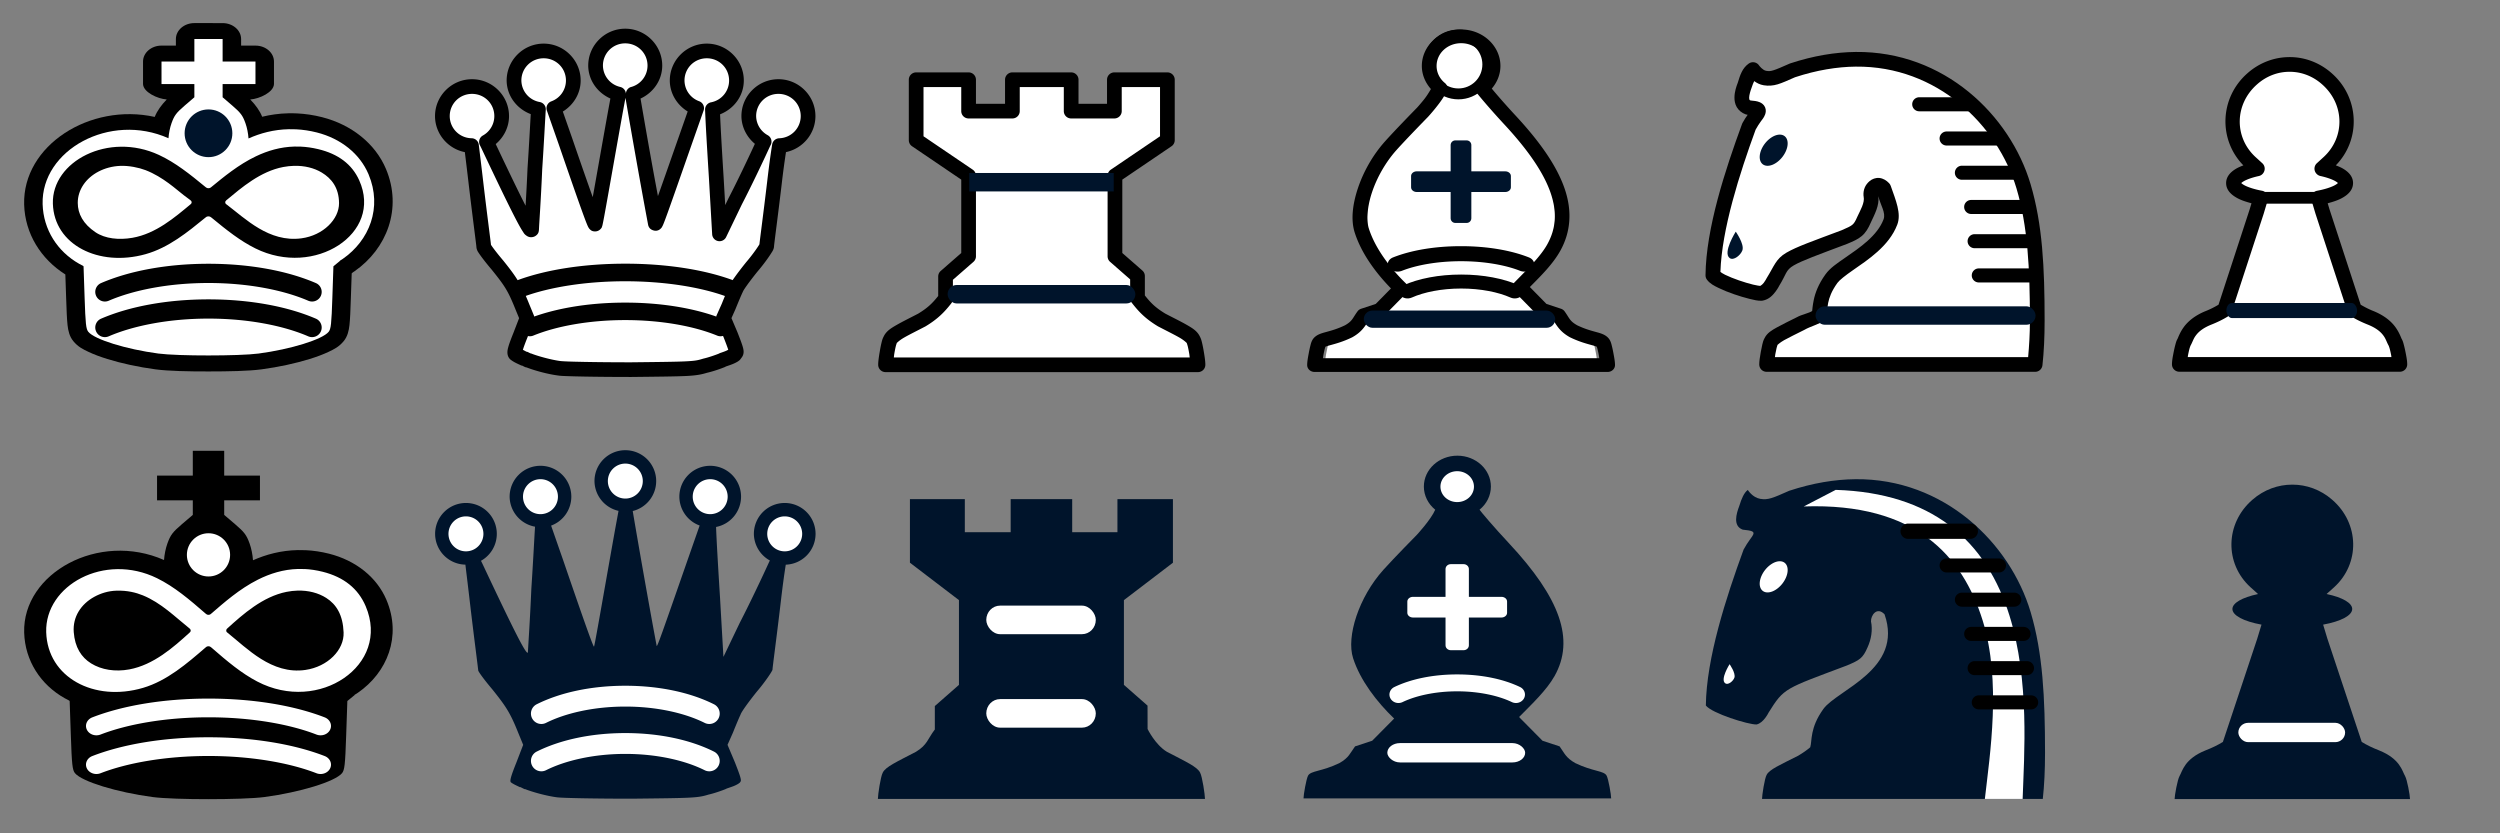 <?xml version="1.0" encoding="UTF-8" standalone="no"?>
<svg
   id="svg1"
   sodipodi:docname="Chess Pieces-Set_DG-RA_openclipart.svg"
   viewBox="0 0 1920 639.998"
   sodipodi:version="0.32"
   version="1.0"
   inkscape:output_extension="org.inkscape.output.svg.inkscape"
   inkscape:version="1.1.1 (3bf5ae0, 2021-09-20)"
   width="1920"
   height="639.998"
   xmlns:inkscape="http://www.inkscape.org/namespaces/inkscape"
   xmlns:sodipodi="http://sodipodi.sourceforge.net/DTD/sodipodi-0.dtd"
   xmlns:xlink="http://www.w3.org/1999/xlink"
   xmlns="http://www.w3.org/2000/svg"
   xmlns:svg="http://www.w3.org/2000/svg"
   xmlns:rdf="http://www.w3.org/1999/02/22-rdf-syntax-ns#"
   xmlns:cc="http://creativecommons.org/ns#"
   xmlns:dc="http://purl.org/dc/elements/1.1/"
   color="#00142B"
   >
  <rect x="0" y="0" width="1920" height="639.998" fill="#808080" stroke="none"/>
  <g
     id="g31798"
     transform="matrix(2.138,0,0,2.199,-350.585,551.24)"
     style="shape-rendering:geometricPrecision">
    <g
       id="g31790"
       transform="matrix(0.978,0,0,0.948,122.199,-470.39)">
      <path
         style="color:currentColor;fill:#ffffff;stroke-width:5.404;stroke-linecap:round;stroke-linejoin:round;-inkscape-stroke:none"
         d="m 379.221,261.133 v 22.27 l 19.262,13.102 v 29.693 l -8.465,7.422 v 8.205 c -2.553,3.303 -4.625,5.35 -8.674,7.816 -6.59,3.44 -10.733,5.274 -11.674,7.338 -0.753,1.376 -1.693,7.798 -1.693,9.174 h 29.791 4.457 46.266 12.031 22.217 c 0,-1.376 -0.94,-7.798 -1.693,-9.174 -0.941,-2.064 -5.084,-3.898 -11.674,-7.338 -4.12,-2.51 -6.19,-4.57 -8.807,-7.979 h -0.043 v -8.197 l -8.285,-7.268 v -29.693 l 19.258,-13.102 v -22.27 h -19.471 v 11.572 h -15.873 v -11.572 h -21.584 v 11.572 h -16.084 v -11.572 z"
         id="path31786" />
      <path
         style="color:currentColor;fill:currentColor;fill-opacity:1;stroke-linecap:round;stroke-linejoin:round;-inkscape-stroke:none"
         d="m 379.221,258.432 a 2.702,2.702 0 0 0 -2.701,2.701 v 22.27 a 2.702,2.702 0 0 0 1.182,2.234 l 18.08,12.297 v 27.039 l -7.545,6.615 a 2.702,2.702 0 0 0 -0.92,2.031 v 7.188 c -2.143,2.69 -3.856,4.375 -7.352,6.508 -3.193,1.664 -5.848,2.966 -7.932,4.174 -2.09,1.212 -3.798,2.24 -4.771,4.305 -0.446,0.852 -0.597,1.516 -0.803,2.381 -0.215,0.905 -0.41,1.925 -0.582,2.941 -0.343,2.033 -0.602,3.734 -0.602,5.037 a 2.702,2.702 0 0 0 2.701,2.701 h 29.791 4.457 46.266 12.031 22.217 a 2.702,2.702 0 0 0 2.701,-2.701 c 0,-1.304 -0.258,-3.004 -0.602,-5.037 -0.172,-1.016 -0.367,-2.036 -0.582,-2.941 -0.205,-0.865 -0.357,-1.528 -0.803,-2.381 -0.973,-2.064 -2.681,-3.093 -4.771,-4.305 -2.083,-1.208 -4.739,-2.51 -7.932,-4.174 -3.592,-2.192 -5.304,-3.889 -7.527,-6.711 v -7.139 a 2.702,2.702 0 0 0 -0.92,-2.031 l -7.365,-6.461 v -27.039 l 18.076,-12.297 a 2.702,2.702 0 0 0 1.182,-2.234 v -22.27 a 2.702,2.702 0 0 0 -2.701,-2.701 h -19.471 a 2.702,2.702 0 0 0 -2.701,2.701 v 8.871 h -10.471 v -8.871 a 2.702,2.702 0 0 0 -2.701,-2.701 h -21.584 a 2.702,2.702 0 0 0 -2.701,2.701 v 8.871 h -10.682 v -8.871 a 2.702,2.702 0 0 0 -2.701,-2.701 z m 2.701,5.402 h 13.859 v 8.871 a 2.702,2.702 0 0 0 2.701,2.701 h 16.084 a 2.702,2.702 0 0 0 2.701,-2.701 v -8.871 h 16.182 v 8.871 a 2.702,2.702 0 0 0 2.701,2.701 h 15.873 a 2.702,2.702 0 0 0 2.701,-2.701 v -8.871 h 14.068 v 18.139 l -18.076,12.297 a 2.702,2.702 0 0 0 -1.182,2.234 v 29.693 a 2.702,2.702 0 0 0 0.92,2.031 l 7.365,6.461 v 6.973 a 2.702,2.702 0 0 0 2.66,2.66 l -2.059,-1.016 c 2.715,3.537 5.205,5.998 9.543,8.641 a 2.702,2.702 0 0 0 0.156,0.088 c 3.326,1.737 6.013,3.062 7.85,4.127 1.837,1.065 2.64,1.992 2.615,1.938 a 2.702,2.702 0 0 0 0.088,0.176 c -0.123,-0.224 0.151,0.419 0.324,1.148 0.173,0.729 0.354,1.659 0.512,2.592 0.109,0.648 0.104,0.811 0.184,1.436 h -19.172 -12.031 -46.266 -4.457 -26.746 c 0.08,-0.625 0.074,-0.788 0.184,-1.436 0.158,-0.933 0.339,-1.863 0.512,-2.592 0.173,-0.729 0.447,-1.373 0.324,-1.148 a 2.702,2.702 0 0 0 0.088,-0.176 c -0.025,0.055 0.778,-0.872 2.615,-1.938 1.837,-1.065 4.523,-2.39 7.85,-4.127 a 2.702,2.702 0 0 0 0.156,-0.088 c 4.266,-2.599 6.751,-5.035 9.406,-8.471 a 2.702,2.702 0 0 0 0.562,-1.652 v -6.98 l 7.545,-6.615 a 2.702,2.702 0 0 0 0.92,-2.031 v -29.693 a 2.702,2.702 0 0 0 -1.182,-2.234 l -18.08,-12.297 z"
         id="path31788" />
    </g>
    <g
       id="g31792"
       transform="translate(0.121)"
       style="fill:currentColor" />
    <rect
       style="fill:currentColor;fill-opacity:1;fill-rule:evenodd;stroke-width:0.842"
       id="rect31794"
       width="51.888"
       height="6.441"
       x="512.153"
       y="-190.263" />
    <rect
       style="fill:currentColor;fill-opacity:1;fill-rule:evenodd;stroke-width:0.96"
       id="rect31796"
       width="67.442"
       height="6.441"
       x="504.376"
       y="-151.139"
       rx="3.22"
       ry="3.22" />
  </g>
  <g
     id="g31816"
     transform="matrix(2.256,0,0,2.256,-3152.612,1972.962)">
    <g
       id="g31814"
       transform="translate(-1188.166,-646.614)"
       style="shape-rendering:geometricPrecision">
      <g
         id="g31810"
         transform="translate(1263.192)">
        <g
           id="g31806"
           transform="matrix(1.204,0,0,1.2,763.297,110.135)"
           style="stroke:#ffffff;stroke-width:4.16;stroke-miterlimit:4;stroke-dasharray:none;shape-rendering:geometricPrecision">
          <g
             id="g31804"
             transform="matrix(0.83,0,0,0.834,495.047,-278.258)">
            <path
               style="color:currentColor;fill:#ffffff;stroke:none;stroke-width:5;stroke-linecap:round;stroke-linejoin:round;-inkscape-stroke:none"
               d="m 742.916,17.773 c -4.351,0 -8.901,1.573 -12.658,4.922 -8.702,7.682 -8.9,20.684 -0.594,28.365 l 2.375,2.164 -0.035,0.062 c -5.075,1.108 -8.098,2.91 -8.109,4.834 0.008,2.079 3.532,4.005 9.285,5.074 l -1.375,4.607 -10.949,33.457 c -1.654,1.037 -3.483,1.931 -5.557,2.746 -6.724,2.757 -7.346,6.697 -8.271,8.311 -0.658,1.147 -1.58,6.301 -1.58,7.482 h 75.137 c 0,-1.182 -0.924,-6.335 -1.582,-7.482 -0.926,-1.613 -1.545,-5.553 -8.27,-8.311 -2.074,-0.815 -3.903,-1.709 -5.557,-2.746 l -10.951,-33.457 -1.373,-4.607 c 5.752,-1.07 9.275,-2.995 9.283,-5.074 4.5e-4,-1.925 -3.015,-3.729 -8.086,-4.84 l -0.057,-0.057 2.373,-2.164 c 8.306,-7.682 8.108,-20.684 -0.594,-28.365 -3.758,-3.348 -8.307,-4.922 -12.658,-4.922 -0.033,0 -0.065,0.004 -0.098,0.004 -0.033,-1.8e-4 -0.067,-0.004 -0.1,-0.004 z"
               id="path31800" />
            <path
               style="color:currentColor;fill:currentColor;stroke:none;stroke-linecap:round;stroke-linejoin:round;-inkscape-stroke:none"
               d="m 742.865,15.273 a 2.5,2.5 0 0 0 -0.004,0.006 c -4.933,0.013 -10.06,1.804 -14.258,5.541 -7.1e-4,6.26e-4 -10e-4,0.001 -0.002,0.002 -9.459,8.352 -9.887,22.545 -1.328,31.279 -0.902,0.348 -1.769,0.711 -2.504,1.148 -1.755,1.046 -3.362,2.59 -3.375,4.857 a 2.5,2.5 0 0 0 0,0.023 c 0.009,2.449 1.823,4.025 3.789,5.1 1.333,0.728 3.014,1.282 4.85,1.766 L 729.418,67.057 718.801,99.5 c -1.334,0.781 -2.733,1.518 -4.416,2.18 a 2.5,2.5 0 0 0 -0.035,0.014 c -3.724,1.527 -6.013,3.538 -7.385,5.428 -1.372,1.889 -1.96,3.697 -2.105,3.951 -0.441,0.769 -0.569,1.336 -0.77,2.08 -0.201,0.744 -0.388,1.575 -0.553,2.406 -0.329,1.662 -0.59,2.999 -0.59,4.24 a 2.5,2.5 0 0 0 2.5,2.5 h 75.137 a 2.5,2.5 0 0 0 2.5,-2.5 c 0,-1.242 -0.262,-2.578 -0.592,-4.24 -0.165,-0.831 -0.352,-1.664 -0.553,-2.408 -0.201,-0.744 -0.328,-1.309 -0.77,-2.078 -0.145,-0.253 -0.734,-2.062 -2.105,-3.951 -1.371,-1.89 -3.659,-3.901 -7.383,-5.428 a 2.5,2.5 0 0 0 -0.035,-0.014 c -1.683,-0.662 -3.081,-1.398 -4.414,-2.178 l -10.621,-32.445 -0.613,-2.061 c 1.835,-0.484 3.515,-1.037 4.848,-1.766 1.966,-1.074 3.78,-2.651 3.789,-5.1 a 2.5,2.5 0 0 0 0,-0.01 c 5.3e-4,-2.268 -1.605,-3.822 -3.357,-4.871 -0.738,-0.441 -1.609,-0.806 -2.516,-1.156 8.552,-8.735 8.123,-22.922 -1.334,-31.271 -4.214,-3.752 -9.364,-5.549 -14.314,-5.549 -0.2,0 -0.18,0.003 -0.084,0.004 0.148,8.22e-4 0.11,-0.004 -0.113,-0.004 -0.017,0 -0.034,0.004 -0.051,0.004 z m 0.051,5 c -0.158,0 -0.128,0.003 0.086,0.004 a 2.5,2.5 0 0 0 0.014,0 c 0.232,0 0.265,-0.004 0.098,-0.004 3.748,0 7.694,1.349 10.994,4.289 a 2.5,2.5 0 0 0 0.01,0.008 c 7.665,6.766 7.809,17.935 0.555,24.648 l -2.363,2.158 a 2.5,2.5 0 0 0 -0.084,3.617 l 0.057,0.057 a 2.5,2.5 0 0 0 1.232,0.672 c 2.36,0.517 4.173,1.206 5.195,1.818 1.013,0.607 0.92,0.903 0.918,0.574 0.002,-0.357 0.049,0.057 -1.18,0.729 -1.236,0.676 -3.352,1.392 -6.053,1.895 a 2.5,2.5 0 0 0 -1.939,3.172 l 1.373,4.607 a 2.5,2.5 0 0 0 0.021,0.062 l 10.951,33.457 a 2.5,2.5 0 0 0 1.047,1.34 c 1.809,1.135 3.784,2.095 5.971,2.955 l -0.035,-0.014 c 3,1.23 4.383,2.567 5.234,3.74 0.851,1.173 1.036,2.142 1.816,3.502 -0.112,-0.195 0.122,0.313 0.279,0.895 0.157,0.582 0.326,1.328 0.475,2.076 0.07,0.352 0.059,0.408 0.117,0.768 h -69.379 c 0.058,-0.36 0.047,-0.417 0.117,-0.77 0.148,-0.748 0.316,-1.493 0.473,-2.074 0.157,-0.581 0.392,-1.09 0.279,-0.895 0.78,-1.359 0.965,-2.329 1.816,-3.502 0.852,-1.173 2.236,-2.51 5.236,-3.74 l -0.035,0.014 c 2.187,-0.86 4.162,-1.821 5.971,-2.955 a 2.5,2.5 0 0 0 1.049,-1.34 l 10.949,-33.457 a 2.5,2.5 0 0 0 0.019,-0.062 l 1.375,-4.607 a 2.5,2.5 0 0 0 -1.939,-3.172 c -2.702,-0.502 -4.818,-1.219 -6.055,-1.895 -1.216,-0.665 -1.171,-1.059 -1.168,-0.721 -0.005,0.31 -0.091,0.022 0.916,-0.578 1.028,-0.613 2.845,-1.299 5.207,-1.814 a 2.5,2.5 0 0 0 1.646,-1.219 l 0.035,-0.062 a 2.5,2.5 0 0 0 -0.496,-3.072 l -2.361,-2.152 c -7.259,-6.713 -7.116,-17.887 0.551,-24.654 a 2.5,2.5 0 0 0 0.01,-0.008 c 3.3,-2.94 7.246,-4.289 10.994,-4.289 z"
               id="path31802" />
          </g>
        </g>
        <rect
           style="fill:currentColor;fill-opacity:1;fill-rule:evenodd;stroke-width:0.697;shape-rendering:geometricPrecision"
           id="rect31808"
           width="44.493"
           height="5.136"
           x="2080.329"
           y="-124.779"
           rx="1.865"
           ry="2.568" />
      </g>
      <path
         style="color:currentColor;fill:currentColor;stroke-linecap:round;stroke-linejoin:round;-inkscape-stroke:none"
         d="m 3356.809,-162.592 a 2,2 0 0 0 -2,2 2,2 0 0 0 2,2 h 17.678 a 2,2 0 0 0 2,-2 2,2 0 0 0 -2,-2 z"
         id="path31812" />
    </g>
  </g>










  <g
     id="g31832"
     transform="matrix(2.256,0,0,2.256,-4643.604,951.918)">
    <g
       id="g31830"
       transform="translate(-1094.642,-335.863)"
       style="shape-rendering:geometricPrecision">
      <path
         id="path31818"
         style="color:currentColor;fill:currentColor;stroke-width:11.7;stroke-linecap:round;stroke-linejoin:round;-inkscape-stroke:none;shape-rendering:geometricPrecision"
         d="m 3219.184,-78.226 c -3.49,-0.017 -6.329,2.422 -6.33,5.437 v 2.223 h -4.889 c -3.476,0 -6.295,2.434 -6.296,5.437 v 7.66 c 0.102,2.757 4.891,5.011 8.072,5.246 -1.843,1.897 -3.25,3.836 -4.092,5.938 -22.011,-4.874 -44.994,9.702 -44.45,29.813 v 0.022 c 0.29,9.887 5.665,18.512 14.024,23.797 l 0.271,7.98 c 0.151,4.551 0.261,7.254 0.476,9.243 0.215,1.989 0.681,3.904 1.94,5.447 1.606,1.969 3.295,2.781 5.188,3.679 1.894,0.899 4.037,1.69 6.425,2.43 4.776,1.481 10.511,2.739 16.406,3.525 4.329,0.577 11.204,0.725 18.044,0.713 6.819,-2e-4 13.673,-0.135 18.012,-0.713 5.895,-0.786 11.63,-2.045 16.406,-3.525 2.388,-0.74 4.531,-1.531 6.425,-2.43 1.894,-0.899 3.584,-1.71 5.191,-3.679 1.256,-1.54 1.724,-3.454 1.94,-5.445 0.216,-1.99 0.325,-4.693 0.476,-9.245 v 0 l 0.284,-8.358 0.374,-0.31 c 0.012,-0.014 0.021,-0.027 0.031,-0.041 0.187,-0.119 0.293,-0.176 0.53,-0.341 11.041,-7.669 16.394,-21.409 10.719,-34.87 -3.604,-8.55 -11.653,-15.035 -21.723,-17.601 -2.859,-0.728 -5.713,-1.15 -8.511,-1.286 -1.012,-0.049 -2.005,-0.062 -2.98,-0.041 -3.16,0.067 -6.133,0.5 -8.917,1.177 -0.841,-2.075 -2.234,-3.995 -4.058,-5.873 3.183,-0.234 7.974,-2.49 8.074,-5.248 v -7.66 c -7e-4,-3.003 -2.819,-5.437 -6.296,-5.437 h -4.889 v -2.223 c -7e-4,-3.003 -2.819,-5.437 -6.296,-5.437 z"
         sodipodi:nodetypes="cscsccccscccsssssccssssscccccssscccccscscc" />
      <path
         id="path31820"
         style="color:currentColor;display:inline;overflow:visible;visibility:visible;fill:#ffffff;fill-opacity:1;fill-rule:nonzero;stroke:none;stroke-width:1.012;marker:none;shape-rendering:geometricPrecision;enable-background:accumulate"
         d="m 3219.145,-72.797 v 7.661 h -11.185 v 7.661 h 11.185 v 4.503 l -3.342,2.873 c -2.846,2.458 -3.503,3.349 -4.436,5.96 -0.547,1.531 -0.918,3.434 -1.037,5.115 -19.955,-8.914 -43.341,4.012 -42.843,22.419 v 0.011 c 0.257,8.753 5.081,16.136 12.406,20.293 0.431,0.245 0.871,0.475 1.317,0.697 l 0.211,0.175 0.358,10.59 c 0.302,9.066 0.482,10.753 1.268,11.717 2.122,2.601 12.853,5.927 23.835,7.392 3.295,0.44 10.402,0.661 17.071,0.65 6.67,0 13.771,-0.211 17.065,-0.65 10.982,-1.465 21.716,-4.791 23.837,-7.392 0.786,-0.964 0.97,-2.652 1.27,-11.717 l 0.358,-10.59 2.242,-1.851 -0.051,-0.037 c 0.341,-0.216 0.689,-0.424 1.018,-0.653 8.985,-6.241 13.531,-17.434 8.751,-28.773 -2.937,-6.967 -9.367,-12.149 -17.59,-14.243 -2.405,-0.613 -4.778,-0.963 -7.083,-1.074 -0.84,-0.041 -1.665,-0.051 -2.475,-0.034 -5.145,0.109 -9.69,1.349 -13.716,3.145 -0.113,-1.7 -0.487,-3.636 -1.043,-5.19 -0.933,-2.611 -1.588,-3.501 -4.434,-5.96 l -3.342,-2.873 v -4.503 h 11.185 v -7.661 h -11.185 v -7.661 h -9.618 z"
         sodipodi:nodetypes="cccccccscssscccssccscccccsssscsccccccccc" />
      <path
         id="path31822"
         style="color:currentColor;fill:currentColor;stroke-width:1.664;-inkscape-stroke:none"
         d="m 3253.261,-36.195 c -4.831,0.12 -9.173,1.421 -13.127,3.303 -6.024,2.868 -11.075,7.105 -15.25,10.511 -0.155,0.126 -0.388,0.349 -0.896,0.368 -0.508,0.02 -0.817,-0.213 -0.999,-0.362 -5.325,-4.377 -10.23,-8.333 -15.922,-10.973 -17.157,-7.957 -36.495,2.177 -36.091,16.591 v 0.012 c 0.221,7.047 4.13,12.411 9.951,15.506 5.82,3.094 13.586,3.917 21.595,1.68 7.824,-2.185 14.315,-7.492 20.415,-12.472 0.168,-0.137 0.401,-0.365 0.924,-0.394 0.524,-0.029 0.862,0.215 1.069,0.386 5.361,4.419 9.853,7.969 14.99,10.517 10.111,5.015 20.939,3.724 28.278,-1.052 7.34,-4.776 11.169,-13.009 7.057,-22.149 -2.445,-5.435 -7.112,-8.961 -13.984,-10.601 -2.047,-0.488 -4.014,-0.76 -5.908,-0.848 v 0 c -0.71,-0.033 -1.409,-0.041 -2.099,-0.023 z m -50.773,8.017 c 6.036,2.316 10.659,6.735 13.001,8.506 2.342,1.771 2.542,1.829 2.685,2.185 0.073,0.178 0.057,0.421 -0.024,0.585 -0.08,0.163 -0.187,0.262 -0.284,0.343 -5.403,4.495 -11.825,10.028 -19.796,11.423 -4.601,0.805 -9.294,0.325 -12.58,-1.882 -4.223,-2.837 -6.032,-6.308 -6.041,-9.995 -0.012,-4.487 2.773,-8.433 7.069,-10.673 2.147,-1.119 4.673,-1.825 7.396,-1.933 2.953,-0.118 6.33,0.581 8.573,1.442 z m 50.561,-1.453 v 0 c 3.558,-0.093 6.846,0.709 9.462,2.286 3.295,1.986 5.85,5.125 5.885,10.407 0.036,5.463 -5.366,10.97 -12.773,11.98 -5.537,0.755 -10.367,-0.955 -14.535,-3.414 -4.167,-2.458 -7.763,-5.68 -10.996,-8.122 -0.094,-0.07 -0.323,-0.174 -0.421,-0.544 -0.049,-0.185 0,-0.404 0.077,-0.55 0.082,-0.145 0.178,-0.236 0.27,-0.312 5.239,-4.357 11.613,-9.856 19.396,-11.334 1.231,-0.234 2.447,-0.363 3.633,-0.394 z"
         sodipodi:nodetypes="csssccssssssccsssssscscscssssssssccsssscssscs" />
      <path
         style="color:currentColor;fill:currentColor;fill-rule:evenodd;stroke-width:1.092;stroke-linecap:round;stroke-linejoin:round;-inkscape-stroke:none;shape-rendering:geometricPrecision"
         d="m 3223.951,3.705 c -14.154,0 -26.981,2.438 -36.562,6.575 a 3.275,3.275 0 0 0 -1.71,4.304 3.275,3.275 0 0 0 4.304,1.71 c 8.469,-3.656 20.578,-6.04 33.968,-6.04 13.39,0 25.497,2.383 33.966,6.04 a 3.275,3.275 0 0 0 4.304,-1.71 3.275,3.275 0 0 0 -1.708,-4.304 C 3250.932,6.143 3238.105,3.705 3223.951,3.705 Z"
         id="path31824" />
      <path
         style="color:currentColor;fill:currentColor;fill-rule:evenodd;stroke-width:1.092;stroke-linecap:round;stroke-linejoin:round;-inkscape-stroke:none;shape-rendering:geometricPrecision"
         d="m 3223.951,15.824 c -14.154,0 -26.981,2.438 -36.562,6.575 a 3.275,3.275 0 0 0 -1.71,4.304 3.275,3.275 0 0 0 4.304,1.708 c 8.469,-3.656 20.578,-6.037 33.968,-6.037 13.39,0 25.497,2.381 33.966,6.037 a 3.275,3.275 0 0 0 4.304,-1.708 3.275,3.275 0 0 0 -1.708,-4.304 c -9.582,-4.137 -22.409,-6.575 -36.563,-6.575 z"
         id="path31826" />
      <circle
         style="fill:currentColor;fill-rule:evenodd"
         id="circle31828"
         cx="3223.95"
         cy="-40.713"
         r="8.124" />
    </g>
  </g>
  <g
     id="g31848"
     transform="matrix(2.256,0,0,2.256,-4127.95,2551.493)">
    <g
       id="g31846"
       transform="matrix(0.967,0,0,0.964,1670.43,-959.887)"
       style="shape-rendering:geometricPrecision">
      <g
         id="g31838"
         transform="translate(69.069,70.34)">
        <path
           style="color:currentColor;fill:#ffffff;stroke-width:5.179;stroke-linecap:round;stroke-linejoin:round;-inkscape-stroke:none"
           d="m 315.811,-235.102 a 10.439,10.439 0 0 0 -10.439,10.439 10.439,10.439 0 0 0 8.135,10.074 l -1.152,6.256 c -3.918,21.897 -6.916,39.416 -7.146,39.646 -0.231,0 -2.073,-4.841 -10.371,-29.043 l -4.146,-11.877 a 10.439,10.439 0 0 0 6.842,-9.785 10.439,10.439 0 0 0 -10.439,-10.439 10.439,10.439 0 0 0 -10.439,10.439 10.439,10.439 0 0 0 8.598,10.146 c -0.253,3.981 -0.648,11.959 -1.248,20.965 -0.461,11.064 -1.152,20.516 -1.152,21.438 -0.231,1.613 -4.147,-5.994 -15.441,-29.965 l -0.451,-0.904 a 10.439,10.439 0 0 0 5.357,-9.111 10.439,10.439 0 0 0 -10.438,-10.438 10.439,10.439 0 0 0 -10.439,10.438 10.439,10.439 0 0 0 10.244,10.408 c 0.448,3.73 0.987,8.082 1.578,13.207 1.383,11.755 2.764,22.127 2.764,22.588 0.231,0.691 2.304,3.457 4.84,6.453 4.61,5.762 5.994,7.837 8.76,14.752 l 1.613,3.918 -2.305,5.994 c -1.844,4.61 -2.305,6.221 -1.844,6.682 0.922,0.692 2.074,1.154 2.996,1.615 h 0.232 l 1.381,0.691 h 0.23 c 2.305,0.922 7.146,2.307 10.834,2.768 1.613,0.231 12.907,0.459 25.123,0.459 20.514,-0.231 22.357,-0.231 26.045,-1.383 2.074,-0.461 4.611,-1.383 5.764,-1.844 l 0.461,-0.23 c 2.074,-0.691 2.766,-0.922 3.918,-1.613 0.231,-0.231 0.461,-0.231 0.691,-0.691 0.461,-0.461 -0.23,-2.304 -1.844,-6.453 l -2.535,-5.994 1.844,-4.148 c 0.922,-2.305 2.074,-5.07 2.535,-5.992 0.231,-0.922 2.765,-4.38 5.531,-7.838 2.766,-3.227 5.072,-6.686 5.303,-7.377 0,-0.692 1.381,-10.831 2.764,-22.586 0.578,-5.005 1.156,-9.325 1.734,-12.963 a 10.439,10.439 0 0 0 10.086,-10.422 10.439,10.439 0 0 0 -10.439,-10.438 10.439,10.439 0 0 0 -10.438,10.438 10.439,10.439 0 0 0 5.412,9.01 l -0.271,0.545 c -2.305,5.071 -6.685,14.29 -9.912,20.514 l -5.531,11.523 -1.152,-20.053 c -0.62,-9.913 -1.212,-19.846 -1.334,-23.867 a 10.439,10.439 0 0 0 8.451,-10.24 10.439,10.439 0 0 0 -10.439,-10.439 10.439,10.439 0 0 0 -10.439,10.439 10.439,10.439 0 0 0 6.867,9.752 l -4.17,11.91 c -8.759,25.124 -10.141,29.041 -10.371,28.811 0,0 -3.228,-17.058 -7.838,-44.025 l -0.266,-1.596 a 10.439,10.439 0 0 0 7.938,-10.123 10.439,10.439 0 0 0 -10.438,-10.439 z"
           id="path31834" />
        <path
           style="color:currentColor;fill:currentColor;fill-opacity:1;stroke-linecap:round;stroke-linejoin:round;-inkscape-stroke:none"
           d="m 315.811,-237.691 c -7.165,-8e-5 -13.029,5.864 -13.029,13.029 a 2.59,2.59 0 0 0 0,0.027 c 0.053,5.151 3.236,9.557 7.805,11.602 l -0.779,4.232 a 2.59,2.59 0 0 0 -0.002,0.012 c -1.96,10.954 -3.69,20.812 -4.957,27.953 -0.197,1.112 -0.301,1.662 -0.475,2.637 -1.559,-4.38 -3.502,-9.911 -7.088,-20.369 a 2.59,2.59 0 0 0 -0.004,-0.014 l -3.438,-9.846 c 3.788,-2.336 6.271,-6.393 6.277,-10.959 a 2.59,2.59 0 0 0 0,-0.004 c 9e-5,-7.165 -5.864,-13.029 -13.029,-13.029 -7.165,-9e-5 -13.029,5.864 -13.029,13.029 a 2.59,2.59 0 0 0 0,0.031 c 0.067,5.411 3.575,9.968 8.49,11.84 -0.256,4.288 -0.59,10.898 -1.135,19.068 a 2.59,2.59 0 0 0 -0.004,0.064 c -0.21,5.03 -0.463,9.504 -0.682,13.217 -2.302,-4.533 -5.628,-11.413 -10.516,-21.775 2.895,-2.446 4.685,-6.005 4.688,-9.875 a 2.59,2.59 0 0 0 0,-0.002 c -10e-4,-7.163 -5.864,-13.026 -13.027,-13.027 -7.164,-8e-5 -13.028,5.863 -13.029,13.027 a 2.59,2.59 0 0 0 0,0.008 c 0.018,6.276 4.542,11.533 10.504,12.719 0.403,3.328 0.836,6.852 1.336,11.186 a 2.59,2.59 0 0 0 0,0.006 c 0.693,5.889 1.386,11.427 1.904,15.549 0.259,2.061 0.475,3.77 0.625,4.984 0.075,0.607 0.133,1.091 0.172,1.428 0.039,0.337 0.045,0.913 0.045,0.324 a 2.59,2.59 0 0 0 0.133,0.818 c 0.262,0.786 0.482,1.018 0.793,1.488 0.311,0.47 0.696,1.006 1.148,1.609 0.894,1.192 2.058,2.644 3.334,4.154 4.578,5.723 5.655,7.292 8.377,14.096 a 2.59,2.59 0 0 0 0.01,0.025 l 1.221,2.965 -1.922,5 c -0.003,0.006 -0.003,0.007 -0.006,0.014 l -0.006,0.018 c -0.923,2.309 -1.52,3.889 -1.865,5.133 -0.174,0.626 -0.3,1.163 -0.316,1.824 -0.017,0.661 0.123,1.683 0.924,2.484 a 2.59,2.59 0 0 0 0.277,0.242 c 1.307,0.98 2.621,1.474 3.391,1.859 a 2.59,2.59 0 0 0 1.158,0.273 h -0.379 l 0.832,0.416 a 2.59,2.59 0 0 0 0.574,0.137 c 2.653,1.046 7.325,2.38 11.309,2.881 0.759,0.107 1.646,0.137 3.135,0.191 1.501,0.055 3.458,0.105 5.744,0.148 4.572,0.086 10.462,0.145 16.586,0.145 a 2.59,2.59 0 0 0 0.029,0 c 10.256,-0.115 15.837,-0.171 19.432,-0.35 3.519,-0.174 5.312,-0.532 7.227,-1.121 2.326,-0.526 4.834,-1.442 6.082,-1.941 a 2.59,2.59 0 0 0 0.197,-0.088 l 0.461,-0.23 c 1.775,-0.596 2.867,-0.974 4.092,-1.709 a 2.59,2.59 0 0 0 0.498,-0.391 c -0.19,0.19 -0.268,0.234 0.068,-0.018 0.234,-0.175 0.511,-0.575 0.771,-0.936 0.715,-0.883 0.783,-1.819 0.734,-2.402 -0.053,-0.641 -0.196,-1.161 -0.381,-1.766 -0.37,-1.209 -0.953,-2.712 -1.762,-4.791 a 2.59,2.59 0 0 0 -0.029,-0.07 l -2.098,-4.961 1.387,-3.123 a 2.59,2.59 0 0 0 0.039,-0.09 c 0.911,-2.277 2.141,-5.182 2.447,-5.795 a 2.59,2.59 0 0 0 0.195,-0.529 c -0.121,0.483 -1.2e-4,0.031 0.264,-0.396 0.264,-0.428 0.664,-1.019 1.146,-1.695 0.966,-1.352 2.27,-3.057 3.631,-4.758 1.424,-1.667 2.716,-3.368 3.699,-4.768 0.499,-0.71 0.919,-1.343 1.248,-1.875 0.329,-0.532 0.529,-0.746 0.791,-1.533 a 2.59,2.59 0 0 0 0.133,-0.818 c 0,0.344 0.007,-0.056 0.045,-0.402 0.038,-0.347 0.097,-0.839 0.172,-1.449 0.15,-1.221 0.366,-2.921 0.625,-4.967 0.518,-4.092 1.211,-9.574 1.904,-15.465 a 2.59,2.59 0 0 0 0,-0.006 c 0.49,-4.247 0.979,-7.73 1.467,-10.967 5.912,-1.24 10.364,-6.483 10.371,-12.713 a 2.59,2.59 0 0 0 0,-0.002 c -10e-4,-7.164 -5.865,-13.027 -13.029,-13.027 -7.163,0.001 -13.026,5.864 -13.027,13.027 a 2.59,2.59 0 0 0 0,0.035 c 0.051,3.837 1.856,7.348 4.74,9.758 -2.376,5.177 -6.239,13.333 -9.221,19.084 a 2.59,2.59 0 0 0 -0.035,0.07 l -1.188,2.473 -0.576,-10.029 a 2.59,2.59 0 0 0 -0.002,-0.014 c -0.573,-9.167 -1.058,-17.591 -1.23,-22.006 4.894,-1.929 8.349,-6.526 8.354,-11.938 a 2.59,2.59 0 0 0 0,-0.002 c 9e-5,-7.165 -5.864,-13.029 -13.029,-13.029 -7.165,-8e-5 -13.029,5.864 -13.029,13.029 a 2.59,2.59 0 0 0 0,0.014 c 0.025,4.557 2.514,8.598 6.299,10.922 l -3.455,9.871 a 2.59,2.59 0 0 0 -0.002,0.004 c -3.667,10.52 -5.481,15.684 -7.014,20.006 -0.99,-5.321 -2.542,-13.465 -6.131,-34.436 4.523,-2.1 7.637,-6.521 7.643,-11.648 a 2.59,2.59 0 0 0 0,-0.004 c 8e-5,-7.164 -5.863,-13.028 -13.027,-13.029 z m 0,5.18 c 4.366,7.7e-4 7.848,3.484 7.848,7.85 -0.006,3.619 -2.455,6.742 -5.969,7.609 a 2.59,2.59 0 0 0 -1.641,2.494 2.59,2.59 0 0 0 -1.971,-2.555 c -3.557,-0.805 -6.071,-3.917 -6.115,-7.562 0.008,-4.359 3.486,-7.836 7.848,-7.836 z m -28.719,5.271 c 4.366,-5e-5 7.85,3.483 7.85,7.85 -0.006,3.295 -2.051,6.22 -5.145,7.355 a 2.59,2.59 0 0 0 -1.553,3.283 l 4.146,11.877 c 4.147,12.094 6.685,19.36 8.221,23.621 0.768,2.132 1.283,3.508 1.643,4.4 0.18,0.446 0.313,0.763 0.459,1.059 0.073,0.148 0.137,0.282 0.291,0.508 0.077,0.113 0.165,0.249 0.4,0.471 0.235,0.222 0.663,0.721 1.803,0.721 a 2.59,2.59 0 0 0 1.83,-0.76 c 0.604,-0.604 0.522,-0.736 0.576,-0.867 0.054,-0.132 0.077,-0.204 0.098,-0.27 0.041,-0.132 0.063,-0.222 0.088,-0.324 0.05,-0.204 0.097,-0.433 0.156,-0.721 0.118,-0.576 0.272,-1.372 0.461,-2.389 0.378,-2.033 0.897,-4.931 1.531,-8.506 1.268,-7.147 2.996,-16.994 4.953,-27.932 l 0.002,-0.012 0.994,-5.395 0.125,0.752 a 2.59,2.59 0 0 0 0.002,0.01 c 4.613,26.987 7.846,44.072 7.846,44.072 a 2.59,2.59 0 0 0 0.715,1.348 c 0.446,0.446 1.464,0.853 2.232,0.74 0.769,-0.113 1.147,-0.44 1.377,-0.645 0.459,-0.408 0.518,-0.602 0.619,-0.779 0.203,-0.354 0.315,-0.626 0.482,-1.033 0.335,-0.815 0.804,-2.077 1.543,-4.135 1.478,-4.116 4.012,-11.375 8.391,-23.934 l 0.002,-0.004 4.168,-11.906 a 2.59,2.59 0 0 0 -1.557,-3.289 c -3.091,-1.126 -5.141,-4.035 -5.162,-7.324 0.003,-4.363 3.484,-7.844 7.848,-7.844 4.366,-6e-5 7.85,3.483 7.85,7.85 -0.004,3.772 -2.65,6.981 -6.354,7.699 a 2.59,2.59 0 0 0 -2.096,2.619 c 0.126,4.146 0.718,14.033 1.338,23.951 l -0.002,-0.014 1.152,20.053 a 2.59,2.59 0 0 0 4.92,0.973 l 5.496,-11.453 0.035,-0.07 c 3.25,-6.274 7.571,-15.367 9.896,-20.48 l 0.271,-0.545 a 2.59,2.59 0 0 0 -1.072,-3.424 c -2.475,-1.36 -4.019,-3.933 -4.064,-6.756 0.01,-4.357 3.484,-7.831 7.844,-7.832 4.366,-5e-5 7.849,3.482 7.85,7.848 -0.006,4.255 -3.331,7.69 -7.584,7.834 a 2.59,2.59 0 0 0 -2.469,2.182 c -0.586,3.687 -1.169,8.04 -1.75,13.072 -0.69,5.862 -1.379,11.326 -1.896,15.414 -0.259,2.045 -0.475,3.745 -0.627,4.986 -0.076,0.621 -0.137,1.126 -0.18,1.512 -0.012,0.11 -0.011,0.2 -0.021,0.275 -0.008,-0.009 -0.02,0.025 -0.205,0.324 -0.255,0.412 -0.63,0.977 -1.082,1.621 -0.905,1.289 -2.132,2.905 -3.449,4.441 a 2.59,2.59 0 0 0 -0.055,0.068 c -1.405,1.756 -2.752,3.511 -3.803,4.982 -0.525,0.736 -0.975,1.398 -1.338,1.986 -0.363,0.588 -0.645,0.913 -0.881,1.857 l 0.195,-0.529 c -0.615,1.231 -1.69,3.857 -2.623,6.189 l -1.805,4.059 A 2.59,2.59 0 0 0 348,-134.488 l 2.51,5.932 c 0.771,1.983 1.292,3.37 1.568,4.246 -0.663,0.353 -1.071,0.552 -2.742,1.109 a 2.59,2.59 0 0 0 -0.34,0.141 l -0.324,0.162 c -1.062,0.422 -3.528,1.306 -5.305,1.701 a 2.59,2.59 0 0 0 -0.209,0.057 c -1.727,0.54 -2.693,0.754 -6.07,0.922 -3.373,0.167 -8.975,0.227 -19.203,0.342 -6.092,0 -11.957,-0.057 -16.488,-0.143 -2.266,-0.043 -4.2,-0.092 -5.652,-0.145 -1.452,-0.053 -2.571,-0.138 -2.615,-0.145 a 2.59,2.59 0 0 0 -0.047,-0.006 c -3.331,-0.416 -8.219,-1.814 -10.193,-2.604 a 2.59,2.59 0 0 0 -0.961,-0.186 h 0.381 l -0.832,-0.416 a 2.59,2.59 0 0 0 -0.42,-0.1 c -0.521,-0.256 -0.854,-0.457 -1.277,-0.674 0.259,-0.861 0.721,-2.158 1.557,-4.248 a 2.59,2.59 0 0 0 0.012,-0.031 l 2.305,-5.994 a 2.59,2.59 0 0 0 -0.021,-1.916 l -1.604,-3.893 c -2.81,-7.025 -4.501,-9.607 -9.143,-15.408 a 2.59,2.59 0 0 0 -0.045,-0.055 c -1.239,-1.464 -2.367,-2.876 -3.189,-3.973 -0.411,-0.549 -0.747,-1.021 -0.969,-1.357 -0.145,-0.219 -0.117,-0.16 -0.131,-0.176 -0.008,-0.044 -0.009,-0.116 -0.018,-0.193 -0.042,-0.365 -0.102,-0.857 -0.178,-1.471 -0.152,-1.227 -0.368,-2.933 -0.627,-4.992 -0.518,-4.117 -1.207,-9.64 -1.896,-15.504 v -0.006 c -0.592,-5.134 -1.134,-9.492 -1.58,-13.213 a 2.59,2.59 0 0 0 -2.521,-2.279 c -4.296,-0.08 -7.689,-3.528 -7.703,-7.824 0.003,-4.364 3.485,-7.844 7.85,-7.844 4.365,7.6e-4 7.847,3.483 7.848,7.848 -0.003,2.849 -1.539,5.463 -4.027,6.85 a 2.59,2.59 0 0 0 -1.057,3.418 l 0.451,0.904 c 5.631,11.951 9.435,19.851 11.885,24.605 1.228,2.382 2.09,3.955 2.799,5.014 0.354,0.53 0.465,0.902 1.375,1.506 0.228,0.151 0.538,0.336 1.059,0.434 0.52,0.097 1.315,0.014 1.908,-0.35 1.187,-0.728 1.234,-1.608 1.295,-2.033 a 2.59,2.59 0 0 0 0.027,-0.367 c 0,0.093 0.038,-0.841 0.109,-2.025 0.072,-1.184 0.174,-2.802 0.289,-4.736 0.23,-3.852 0.517,-8.977 0.748,-14.504 l 0.004,-0.065 c 0.599,-8.998 0.995,-16.988 1.244,-20.908 a 2.59,2.59 0 0 0 -2.127,-2.713 c -3.716,-0.666 -6.406,-3.84 -6.461,-7.613 0.009,-4.358 3.485,-7.834 7.846,-7.834 z"
           id="path31836" />
      </g>
      <g
         id="g31840" />
      <path
         style="color:currentColor;fill:currentColor;fill-opacity:1;fill-rule:evenodd;stroke-linecap:round;stroke-linejoin:round;-inkscape-stroke:none"
         d="m 384.879,-84.369 c -14.571,0 -27.767,2.125 -37.594,5.713 a 3.106,3.106 0 0 0 -1.852,3.982 3.106,3.106 0 0 0 3.982,1.852 c 8.87,-3.239 21.504,-5.336 35.463,-5.336 13.959,0 26.593,2.097 35.463,5.336 a 3.106,3.106 0 0 0 3.982,-1.852 3.106,3.106 0 0 0 -1.852,-3.982 c -9.826,-3.588 -23.022,-5.713 -37.594,-5.713 z"
         id="path31842" />
      <path
         style="color:currentColor;fill:currentColor;fill-opacity:1;fill-rule:evenodd;stroke-linecap:round;stroke-linejoin:round;-inkscape-stroke:none"
         d="m 384.879,-70.619 c -13.444,0 -25.625,2.205 -34.721,5.945 a 3.085,3.085 0 0 0 -1.68,4.027 3.085,3.085 0 0 0 4.025,1.68 c 8.075,-3.32 19.617,-5.482 32.375,-5.482 12.758,0 24.298,2.162 32.373,5.482 a 3.085,3.085 0 0 0 4.027,-1.68 3.085,3.085 0 0 0 -1.68,-4.027 c -9.096,-3.74 -21.277,-5.945 -34.721,-5.945 z"
         id="path31844" />
    </g>
  </g>
  <g
     id="g31882"
     transform="matrix(2.256,0,0,2.256,-3325.91,2186.966)">
    <g
       id="g31880"
       transform="translate(-685.817,-883.32)"
       style="shape-rendering:geometricPrecision">
      <g
         id="g31876"
         transform="matrix(0.935,0,0,0.935,-398.846,84.965)"
         style="shape-rendering:geometricPrecision">
        <g
           id="g31872"
           transform="matrix(0.714,0,0,0.712,2050.013,174.239)">
          <g
             id="g31856">
            <g
               id="g31854"
               transform="matrix(1.381,0,0,1.383,235.699,-584.063)">
              <path
                 style="color:currentColor;fill:#ffffff;stroke-width:5.073;stroke-linecap:round;stroke-linejoin:round;-inkscape-stroke:none"
                 d="m 1065.371,73.027 c -6.06,5e-4 -10.972,4.904 -10.973,10.953 0,3.143 1.357,6.133 3.719,8.211 -1.344,3.451 -6.021,8.918 -6.021,8.918 0,0 -7.436,8.164 -10.959,12.412 -8.034,9.687 -12.193,23.666 -9.906,31.344 2.348,7.884 7.769,15.517 13.438,21.4 l -7.191,7.867 -5.609,2 c -1.616,2.378 -1.981,4.013 -5.141,5.939 -5.784,3.023 -9.368,2.659 -10.248,4.447 -0.608,1.236 -1.486,6.853 -1.486,8.062 h 100.736 c 0,-1.209 -0.88,-6.826 -1.488,-8.062 -0.88,-1.788 -4.462,-1.424 -10.246,-4.447 -3.165,-1.93 -3.567,-3.557 -5.156,-5.939 l -5.592,-2 -7.43,-8.129 -0.213,-0.312 c 4.215,-4.628 8.983,-9.485 11.592,-14.516 6.673,-12.867 1.897,-27.558 -14.963,-47.121 -5.131,-5.941 -9.198,-11.202 -9.605,-11.865 2.362,-2.077 3.716,-5.067 3.719,-8.209 -5e-4,-6.049 -4.914,-10.953 -10.975,-10.953 z"
                 id="path31850" />
              <path
                 style="color:currentColor;fill:currentColor;stroke-width:1.036;stroke-linecap:round;stroke-linejoin:round;-inkscape-stroke:none"
                 d="m 1065.372,70.49 c -7.98,6.13e-4 -14.512,6.068 -14.513,13.49 0,3.148 1.238,6.136 3.359,8.531 -0.71,1.225 -1.555,2.608 -2.602,3.918 -1.374,1.72 -2.564,3.017 -2.57,3.023 0,1.7e-5 -0.011,0.008 -0.011,0.008 -0.076,0.078 -7.926,8.093 -11.8,12.441 -4.579,5.139 -7.989,11.312 -9.983,17.293 -1.994,5.98 -2.659,11.749 -1.173,16.395 2.463,7.701 7.723,14.825 13.386,20.645 l -5.619,5.721 -5.386,1.789 a 2.725,2.537 0 0 0 -1.339,0.963 c -1.939,2.656 -1.828,3.548 -4.643,5.162 -2.804,1.35 -5.023,1.947 -6.878,2.457 -0.941,0.259 -1.8,0.482 -2.694,0.883 -0.894,0.4 -1.931,1.102 -2.507,2.191 -0.409,0.775 -0.536,1.363 -0.734,2.154 -0.198,0.791 -0.384,1.684 -0.55,2.574 -0.331,1.781 -0.594,3.235 -0.594,4.453 a 2.725,2.537 0 0 0 2.725,2.537 h 108.215 a 2.725,2.537 0 0 0 2.725,-2.537 c 0,-1.22 -0.263,-2.672 -0.594,-4.453 -0.166,-0.891 -0.353,-1.783 -0.552,-2.574 -0.198,-0.791 -0.325,-1.38 -0.734,-2.154 -0.576,-1.089 -1.613,-1.791 -2.507,-2.191 -0.894,-0.4 -1.753,-0.624 -2.694,-0.883 -1.855,-0.51 -4.073,-1.106 -6.878,-2.457 -2.831,-1.623 -2.754,-2.505 -4.645,-5.145 a 2.725,2.537 0 0 0 -1.349,-0.98 l -5.369,-1.787 -6.122,-6.236 c 4.083,-4.115 8.495,-8.469 11.229,-13.377 3.901,-7.003 4.444,-14.756 1.62,-22.988 -2.824,-8.232 -8.855,-17.027 -18.048,-26.957 a 2.725,2.537 0 0 0 0,-0.002 c -2.729,-2.941 -5.18,-5.719 -6.995,-7.836 -0.769,-0.897 -1.352,-1.595 -1.863,-2.213 2.027,-2.367 3.195,-5.295 3.197,-8.365 a 2.725,2.537 0 0 0 0,-0.002 c -6e-4,-7.423 -6.535,-13.491 -14.515,-13.49 z m 0,5.074 c 5.039,-2.01e-4 9.062,3.739 9.064,8.414 0,2.414 -1.118,4.709 -3.07,6.307 a 2.725,2.537 0 0 0 -0.523,3.23 c 0.328,0.498 0.606,0.813 1.179,1.512 0.573,0.699 1.342,1.617 2.27,2.699 1.857,2.165 4.346,4.986 7.129,7.986 8.918,9.633 14.508,17.966 16.984,25.186 2.477,7.221 1.999,13.246 -1.267,19.109 -2.508,4.502 -7.47,9.296 -12.047,13.975 a 2.725,2.537 0 0 0 -0.237,3.137 l 0.229,0.312 a 2.725,2.537 0 0 0 0.239,0.283 l 7.981,8.129 a 2.725,2.537 0 0 0 1.095,0.678 l 5.138,1.711 c 1.286,1.932 2.42,4.027 5.906,6.006 a 2.725,2.537 0 0 0 0.155,0.082 c 3.351,1.63 6.139,2.367 7.971,2.871 0.916,0.252 1.586,0.461 1.874,0.59 0.287,0.129 0.084,0.053 -0.019,-0.143 -0.083,-0.156 0.154,0.42 0.317,1.068 0.163,0.648 0.334,1.468 0.487,2.287 0.089,0.48 0.081,0.573 0.151,1.051 h -102.04 c 0.07,-0.478 0.062,-0.572 0.151,-1.053 0.152,-0.819 0.324,-1.637 0.487,-2.285 0.162,-0.648 0.4,-1.225 0.317,-1.068 -0.103,0.196 -0.307,0.271 -0.019,0.143 0.288,-0.129 0.959,-0.338 1.876,-0.59 1.833,-0.504 4.619,-1.241 7.971,-2.871 a 2.725,2.537 0 0 0 0.155,-0.082 c 3.5,-1.987 4.601,-4.088 5.889,-6.006 l 5.155,-1.711 a 2.725,2.537 0 0 0 1.097,-0.678 l 7.725,-7.867 a 2.725,2.537 0 0 0 -0.05,-3.471 c -5.875,-5.676 -11.453,-13.076 -13.785,-20.365 -0.97,-3.032 -0.63,-8.091 1.154,-13.441 1.784,-5.35 4.922,-11.011 8.974,-15.559 3.677,-4.128 11.689,-12.322 11.689,-12.322 a 2.725,2.537 0 0 0 0.057,-0.06 c 0,0 1.313,-1.426 2.809,-3.299 1.496,-1.872 3.194,-4.117 4.127,-6.348 a 2.725,2.537 0 0 0 -0.739,-2.824 c -1.952,-1.599 -3.07,-3.894 -3.07,-6.307 5e-4,-4.675 4.022,-8.416 9.062,-8.416 z"
                 id="path31852" />
            </g>
          </g>
          <g
             id="g31862"
             style="fill:#ffffff"
             transform="translate(-67.747,122.728)">
            <path
               id="path31858"
               style="fill:currentColor;fill-rule:evenodd;stroke-width:0.666"
               d="m 1771.766,-552.587 h 5.762 c 1.327,0 2.396,1.069 2.396,2.396 v 37.426 c 0,1.327 -1.069,2.396 -2.396,2.396 h -5.762 c -1.327,0 -2.396,-1.069 -2.396,-2.396 v -37.426 c 0,-1.327 1.069,-2.396 2.396,-2.396 z" />
            <path
               id="path31860"
               style="fill:currentColor;fill-rule:evenodd;stroke-width:0.732"
               d="m 1800.094,-534.364 v 5.773 c 0,1.33 -1.288,2.401 -2.889,2.401 h -45.117 c -1.6,0 -2.889,-1.071 -2.889,-2.401 v -5.773 c 0,-1.33 1.288,-2.401 2.889,-2.401 h 45.117 c 1.6,0 2.889,1.071 2.889,2.401 z" />
          </g>
          <path
             style="color:currentColor;fill:currentColor;fill-rule:evenodd;stroke-width:1.457;stroke-linecap:round;stroke-linejoin:round;-inkscape-stroke:none"
             d="m 1706.901,-375.768 c -13.32,0 -25.422,2.092 -34.614,5.738 a 4.965,3.847 0 0 0 -2.159,5.177 4.965,3.847 0 0 0 6.685,1.671 c 7.367,-2.922 18.141,-4.892 30.088,-4.892 11.947,0 22.721,1.969 30.088,4.892 a 4.965,3.847 0 0 0 6.682,-1.671 4.965,3.847 0 0 0 -2.156,-5.177 c -9.191,-3.646 -21.293,-5.738 -34.613,-5.738 z"
             id="path31864" />
          <path
             id="path31866"
             style="color:currentColor;fill:currentColor;fill-rule:evenodd;stroke-width:0.757;stroke-linecap:round;stroke-linejoin:round;-inkscape-stroke:none;shape-rendering:auto"
             d="m 354.627,662.41 c -7.561,0 -14.444,1.338 -19.662,3.666 -0.698,0.312 -1.198,0.829 -1.408,1.436 -0.21,0.606 -0.112,1.297 0.312,1.865 0.848,1.137 2.59,1.477 3.986,0.854 4.102,-1.83 10.107,-3.066 16.771,-3.066 6.664,0 12.666,1.237 16.768,3.066 1.397,0.623 3.14,0.284 3.988,-0.854 0.424,-0.569 0.523,-1.259 0.312,-1.865 -0.21,-0.606 -0.71,-1.124 -1.408,-1.436 -5.219,-2.328 -12.099,-3.666 -19.66,-3.666 z"
             transform="matrix(1.499,0,0,1.502,1175.401,-1356.19)" />
          <g
             id="g31870"
             transform="translate(-1.583503e-5)">
            <g
               id="g31868"
               transform="matrix(1.24,0,0,1.544,1039.948,-126.785)"
               style="fill:currentColor" />
          </g>
        </g>
        <rect
           style="fill:currentColor;fill-opacity:1;fill-rule:evenodd;stroke-width:0.964"
           id="rect31874"
           width="69.698"
           height="6.278"
           x="3233.352"
           y="-69.868"
           rx="3.139"
           ry="3.139" />
      </g>
      <path
         style="color:currentColor;fill:currentColor;fill-rule:evenodd;-inkscape-stroke:none"
         d="m 2656.543,-76.014 c -6.537,0 -11.877,5.34 -11.877,11.877 0,6.537 5.34,11.877 11.877,11.877 6.537,0 11.877,-5.34 11.877,-11.877 0,-6.537 -5.34,-11.877 -11.877,-11.877 z m 0,3.711 c 4.532,0 8.164,3.635 8.164,8.166 0,4.531 -3.633,8.166 -8.164,8.166 -4.532,0 -8.166,-3.635 -8.166,-8.166 0,-4.531 3.635,-8.166 8.166,-8.166 z"
         id="path31878" />
    </g>
  </g>
  <g
     id="g31916"
     transform="matrix(2.256,0,0,2.256,-2685.911,2186.966)">
    <g
       id="g31914"
       transform="translate(-1253.196,-599.63)"
       style="shape-rendering:geometricPrecision">
      <g
         id="g31900">
        <g
           id="g31898"
           transform="translate(-320.082,-195.626)"
           style="shape-rendering:geometricPrecision">
          <path
             style="color:currentColor;fill:#ffffff;stroke-width:5;stroke-linecap:round;stroke-linejoin:round;-inkscape-stroke:none"
             d="m 3395.622,-153.96 c -6.694,0.066 -13.894,1.244 -21.535,3.758 -5.368,2.364 -6.857,3.06 -9.425,2.627 -2.569,-0.433 -4.055,-2.896 -4.055,-2.896 -1.201,0.852 -2.061,2.815 -2.786,5.224 -0.948,2.477 -2.158,6.495 1.128,7.683 6.029,0.596 3.066,1.254 0.279,6.479 -5.707,15.598 -12.114,35.298 -12.287,50.669 1.998,2.552 13.845,6.239 16.501,6.159 2.296,-0.456 3.934,-3.872 3.934,-3.872 5.073,-8.11 5.209,-7.663 25.529,-15.309 4.099,-1.734 5.143,-2.297 6.711,-5.936 1.171,-2.545 1.693,-5.622 1.099,-8.359 -0.098,-1.915 1.9,-4.956 4.412,-2.317 6.259,17.869 -15.445,24.545 -19.919,30.758 -4.474,6.213 -3.621,10.328 -4.278,12.447 -1.102,0.937 -2.35,1.818 -3.969,2.772 -5.78,2.92 -9.414,4.476 -10.24,6.228 -0.66,1.168 -1.486,6.618 -1.486,7.786 h 15.222 14.821 42.958 8.152 10.263 c 0.49,-4.439 0.727,-9.434 0.727,-14.947 0,-18.07 -0.735,-32.471 -4.673,-45.718 -6.708,-22.564 -28.271,-43.52 -57.081,-43.235 z"
             id="path31884" />
          <path
             style="color:currentColor;fill:currentColor;fill-opacity:1;stroke-width:0.896;stroke-linecap:round;stroke-linejoin:round;-inkscape-stroke:none"
             d="m 3395.597,-156.458 c -6.97,0.069 -14.43,1.296 -22.294,3.884 -0.077,0.025 -0.153,0.053 -0.228,0.086 -2.689,1.184 -4.378,1.923 -5.481,2.259 -1.103,0.336 -1.527,0.358 -2.516,0.191 -1.189,-0.201 -2.329,-1.723 -2.329,-1.723 -0.752,-1.244 -2.405,-1.588 -3.592,-0.747 -2.205,1.564 -2.946,3.937 -3.715,6.488 -0.502,1.318 -1.134,3.07 -1.148,5.079 -0.01,1.031 0.165,2.179 0.787,3.263 0.622,1.084 1.723,1.994 3.016,2.461 0.195,0.07 0.398,0.116 0.605,0.136 0.057,0.005 0.033,0.008 0.088,0.014 -0.539,0.771 -1.135,1.614 -1.772,2.807 -0.054,0.102 -0.101,0.208 -0.14,0.317 -5.733,15.668 -12.259,35.458 -12.439,51.498 -0.01,0.567 0.181,1.119 0.531,1.565 1.058,1.352 2.345,1.984 3.914,2.754 1.569,0.77 3.395,1.494 5.237,2.134 1.843,0.64 3.694,1.191 5.301,1.588 1.607,0.397 2.796,0.681 4.095,0.642 0.139,-0.004 0.277,-0.019 0.413,-0.045 2.209,-0.439 3.461,-1.909 4.328,-3.043 0.867,-1.134 1.374,-2.202 1.374,-2.202 l -0.135,0.245 c 2.52,-4.029 2.168,-5.359 4.984,-6.99 2.816,-1.631 7.933,-3.475 18.11,-7.305 0.031,-0.012 0.062,-0.024 0.093,-0.037 2.069,-0.875 3.579,-1.502 4.938,-2.641 1.35,-1.131 2.237,-2.631 3.077,-4.573 1.246,-2.716 3.026,-5.883 2.57,-9.001 0.746,3.089 2.635,5.626 1.779,7.891 -1.027,2.713 -3.001,5.125 -5.427,7.307 -2.426,2.182 -5.269,4.105 -7.857,5.899 -2.588,1.794 -4.929,3.349 -6.483,5.507 -2.434,3.38 -3.504,6.361 -3.99,8.711 -0.41,1.981 -0.46,3.113 -0.545,3.756 -0.841,0.666 -3.804,1.316 -5.032,2.041 -2.797,1.411 -5.124,2.515 -6.956,3.543 -1.839,1.031 -3.354,1.889 -4.253,3.732 -0.41,0.76 -0.544,1.333 -0.725,2.072 -0.191,0.777 -0.362,1.646 -0.513,2.513 -0.303,1.734 -0.533,3.15 -0.533,4.321 2e-4,1.379 1.12,2.497 2.502,2.497 h 15.222 14.82 42.958 8.151 10.263 c 1.276,2.68e-4 2.349,-0.958 2.488,-2.225 0.502,-4.554 0.741,-9.635 0.741,-15.22 0,-18.137 -0.722,-32.789 -4.777,-46.428 -7.003,-23.559 -29.466,-45.319 -59.505,-45.022 z m 0.049,4.995 c 27.582,-0.273 48.246,19.878 54.658,41.447 3.821,12.855 4.57,27.006 4.57,45.008 0,4.617 -0.262,8.632 -0.605,12.45 h -7.883 -8.152 -42.958 -14.821 -12.388 c 0.061,-0.441 0.051,-0.527 0.128,-0.967 0.138,-0.788 0.295,-1.573 0.445,-2.183 0.15,-0.61 0.394,-1.149 0.259,-0.911 0.03,-0.054 0.058,-0.109 0.084,-0.164 -0.068,0.143 0.618,-0.661 2.224,-1.562 1.606,-0.901 3.964,-2.027 6.883,-3.501 0.048,-0.024 0.095,-0.05 0.142,-0.077 1.715,-1.01 5.201,-1.982 6.424,-3.022 0.361,-0.307 0.627,-0.711 0.767,-1.163 0.554,-1.787 0.399,-3.131 0.769,-4.921 0.37,-1.79 1.11,-3.973 3.151,-6.806 0.683,-0.948 2.732,-2.556 5.276,-4.32 2.544,-1.764 5.574,-3.793 8.351,-6.291 2.777,-2.497 5.336,-5.493 6.758,-9.251 1.422,-3.758 -0.512,-8.24 -2.241,-13.177 -0.117,-0.334 -0.304,-0.64 -0.548,-0.897 -0.907,-0.953 -2.037,-1.651 -3.317,-1.784 -1.28,-0.133 -2.493,0.375 -3.289,1.041 -1.593,1.331 -2.215,3.021 -2.118,4.909 0.01,0.135 0.024,0.269 0.053,0.4 0.448,2.063 -1.153,4.682 -2.123,6.789 -0.01,0.018 -0.017,0.037 -0.025,0.056 -0.723,1.677 -1.137,2.269 -1.717,2.754 -0.578,0.484 -1.642,1.007 -3.659,1.861 -10.075,3.79 -15.186,5.549 -18.774,7.627 -3.6,2.085 -4.165,4.586 -6.718,8.667 -0.05,0.079 -0.095,0.161 -0.135,0.245 0,0 -0.312,0.64 -0.838,1.327 -0.481,0.629 -1.042,0.987 -1.214,1.072 -0.259,-0.029 -1.172,-0.131 -2.441,-0.444 -1.424,-0.352 -3.158,-0.866 -4.859,-1.457 -1.701,-0.591 -3.377,-1.263 -4.673,-1.899 -0.94,-0.461 -1.259,-0.742 -1.581,-0.976 0.466,-14.498 6.477,-33.345 11.991,-48.434 0.599,-1.103 1.204,-1.999 1.742,-2.753 0.559,-0.782 1.069,-1.291 1.491,-2.413 0.211,-0.561 0.393,-1.528 -0.032,-2.471 -0.424,-0.943 -1.208,-1.427 -1.784,-1.675 -0.979,-0.422 -1.961,-0.492 -3.163,-0.612 -0.242,-0.096 -0.292,-0.145 -0.333,-0.217 -0.046,-0.081 -0.129,-0.315 -0.126,-0.747 0.01,-0.863 0.419,-2.301 0.859,-3.45 0.022,-0.057 0.042,-0.115 0.059,-0.173 0.246,-0.817 0.529,-1.403 0.803,-1.997 0.865,0.62 1.878,1.186 3.224,1.413 1.58,0.267 3.185,0.157 4.81,-0.338 1.576,-0.48 3.317,-1.271 5.861,-2.392 7.4,-2.43 14.327,-3.557 20.731,-3.62 z"
             id="path31886"
             sodipodi:nodetypes="sccsscccsscccccccsssccsccsscsccsssssccscsscccccccssssssssccccccssccsccscssssscsssccscscsscscsssccsssscsccccsscss" />
          <path
             style="fill:currentColor;fill-opacity:1;stroke:none;stroke-width:0.955px;stroke-linecap:butt;stroke-linejoin:miter;stroke-opacity:1"
             d="m 3352.68,-86.282 c -2.503,-1.796 2.055,-8.999 2.055,-8.999 0,0 3.013,4.249 2.257,6.371 -0.564,1.584 -2.945,3.609 -4.312,2.628 z"
             id="path31888"
             sodipodi:nodetypes="scss" />
          <rect
             style="fill:currentColor;fill-opacity:1;fill-rule:evenodd;stroke-width:0.999"
             id="rect31890"
             width="74.903"
             height="6.278"
             x="3381.9"
             y="-69.868"
             rx="3.139"
             ry="3.139" />
          <g
             id="g31896"
             transform="matrix(0.938,0,0,0.938,2769.396,68.212)">
            <g
               id="g31894"
               transform="translate(-513.567,-761.214)">
              <path
                 id="path31892"
                 style="fill:currentColor;stroke:none;stroke-width:3.211px;stroke-linecap:butt;stroke-linejoin:miter;stroke-opacity:1"
                 d="m 1365.852,103.285 a 8.454,13.678 37.838 0 0 -1.022,0.031 8.454,13.678 37.838 0 0 -10.605,6.762 8.454,13.678 37.838 0 0 -1.715,15.988 8.454,13.678 37.838 0 0 15.068,-5.615 8.454,13.678 37.838 0 0 1.715,-15.99 8.454,13.678 37.838 0 0 -3.441,-1.176 z"
                 transform="matrix(0.473,0,0,0.472,507.657,502.949)" />
            </g>
          </g>
        </g>
      </g>
      <path
         style="color:currentColor;fill:currentColor;stroke-linecap:round;stroke-linejoin:round;-inkscape-stroke:none"
         d="m 3097.117,-336.66 a 2.389,2.389 0 0 0 -2.391,2.389 2.389,2.389 0 0 0 2.391,2.391 h 17.83 a 2.389,2.389 0 0 0 2.389,-2.391 2.389,2.389 0 0 0 -2.389,-2.389 z"
         id="path31902" />
      <path
         style="color:currentColor;fill:currentColor;stroke-linecap:round;stroke-linejoin:round;-inkscape-stroke:none"
         d="m 3106.434,-325.008 a 2.389,2.389 0 0 0 -2.389,2.391 2.389,2.389 0 0 0 2.389,2.389 h 17.832 a 2.389,2.389 0 0 0 2.389,-2.389 2.389,2.389 0 0 0 -2.389,-2.391 z"
         id="path31904" />
      <path
         style="color:currentColor;fill:currentColor;stroke-linecap:round;stroke-linejoin:round;-inkscape-stroke:none"
         d="m 3111.639,-313.355 a 2.389,2.389 0 0 0 -2.389,2.391 2.389,2.389 0 0 0 2.389,2.389 h 17.83 a 2.389,2.389 0 0 0 2.391,-2.389 2.389,2.389 0 0 0 -2.391,-2.391 z"
         id="path31906" />
      <path
         style="color:currentColor;fill:currentColor;stroke-linecap:round;stroke-linejoin:round;-inkscape-stroke:none"
         d="m 3114.799,-301.701 a 2.389,2.389 0 0 0 -2.389,2.389 2.389,2.389 0 0 0 2.389,2.389 h 17.832 a 2.389,2.389 0 0 0 2.389,-2.389 2.389,2.389 0 0 0 -2.389,-2.389 z"
         id="path31908" />
      <path
         style="color:currentColor;fill:currentColor;stroke-linecap:round;stroke-linejoin:round;-inkscape-stroke:none"
         d="m 3115.971,-290.049 a 2.389,2.389 0 0 0 -2.391,2.389 2.389,2.389 0 0 0 2.391,2.389 h 17.83 a 2.389,2.389 0 0 0 2.389,-2.389 2.389,2.389 0 0 0 -2.389,-2.389 z"
         id="path31910" />
      <path
         style="color:currentColor;fill:currentColor;stroke-linecap:round;stroke-linejoin:round;-inkscape-stroke:none"
         d="m 3117.389,-278.396 a 2.389,2.389 0 0 0 -2.389,2.389 2.389,2.389 0 0 0 2.389,2.391 h 17.83 a 2.389,2.389 0 0 0 2.391,-2.391 2.389,2.389 0 0 0 -2.391,-2.389 z"
         id="path31912" />
    </g>
  </g>
  <g
     id="g18730"
     transform="matrix(2.256,0,0,2.256,-3375.789,2722.406)">
    <g
       id="g32240-3"
       transform="matrix(0.992,0,0,1.025,1316.963,-808.386)"
       style="shape-rendering:geometricPrecision">
      <path
         id="path32232-6"
         style="display:inline;fill:currentColor;fill-opacity:1;fill-rule:nonzero;stroke:none;stroke-width:2.609"
         d="m 309.842,167.191 v 21.629 l 16.689,12.727 v 28.842 l -8.213,7.207 v 7.979 c -2.477,3.208 -2.488,5.189 -6.416,7.584 -6.394,3.342 -10.415,5.122 -11.328,7.127 -0.731,1.337 -1.643,7.575 -1.643,8.912 h 111.361 c 0,-1.337 -0.914,-7.575 -1.645,-8.912 -0.913,-2.005 -4.934,-3.785 -11.328,-7.127 -3.998,-2.438 -6.565,-7.75 -6.565,-7.75 l -0.021,-7.963 -8.041,-7.057 v -28.842 l 16.688,-12.727 v -21.629 h -18.893 v 11.238 h -15.402 v -11.238 h -20.947 v 11.238 h -15.607 v -11.238 z"
         transform="matrix(1.008,0,0,0.976,180.786,-386.037)"
         sodipodi:nodetypes="ccccccccccccccccccccccccccc" />
      <g
         id="g32234-0"
         transform="translate(0.121)"
         style="fill:currentColor" />
      <rect
         style="fill:#ffffff;fill-rule:evenodd;stroke-width:0.87"
         id="rect32236-6"
         width="37.585"
         height="9.485"
         x="519.305"
         y="-187.496"
         rx="4.742"
         ry="4.742" />
      <rect
         style="fill:#ffffff;fill-rule:evenodd;stroke-width:0.87"
         id="rect32238-2"
         width="37.585"
         height="9.485"
         x="519.305"
         y="-156.452"
         rx="4.742"
         ry="4.742" />
    </g>
  </g>
  <g
     id="g19041"
     transform="matrix(2.256,0,0,2.256,-2832.614,3901.437)">
    <g
       id="g18841"
       transform="translate(-1487.555,-1247.144)"
       style="shape-rendering:geometricPrecision">
      <g
         id="g18837"
         transform="matrix(1.285,0,0,1.258,2094.909,14.172)">
        <path
           id="path18835"
           style="display:inline;fill:currentColor;fill-opacity:1;fill-rule:nonzero;stroke:none;stroke-width:2.467"
           d="m 742.916,17.773 c -4.351,0 -8.901,1.573 -12.658,4.922 -8.702,7.682 -8.9,20.684 -0.594,28.365 l 2.375,2.164 -0.035,0.062 c -5.075,1.108 -8.098,2.91 -8.109,4.834 0.008,2.079 3.532,4.005 9.285,5.074 l -1.375,4.607 -10.949,33.457 c -1.654,1.037 -3.483,1.931 -5.557,2.746 -6.724,2.757 -7.346,6.697 -8.271,8.311 -0.658,1.147 -1.58,6.301 -1.58,7.482 h 75.137 c 0,-1.182 -0.924,-6.335 -1.582,-7.482 -0.926,-1.613 -1.545,-5.553 -8.27,-8.311 -2.074,-0.815 -3.903,-1.709 -5.557,-2.746 l -10.951,-33.457 -1.373,-4.607 c 5.752,-1.07 9.275,-2.995 9.283,-5.074 4.5e-4,-1.925 -3.015,-3.729 -8.086,-4.84 l -0.057,-0.057 2.373,-2.164 c 8.306,-7.682 8.108,-20.684 -0.594,-28.365 -3.758,-3.348 -8.307,-4.922 -12.658,-4.922 -0.033,0 -0.065,0.004 -0.098,0.004 -0.033,-1.8e-4 -0.067,-0.004 -0.1,-0.004 z"
           transform="matrix(0.83,0,0,0.834,495.047,-278.258)"
           sodipodi:nodetypes="scccccccccsccscccccccccscss" />
      </g>
      <rect
         style="fill:#ffffff;fill-opacity:1;fill-rule:evenodd;stroke-width:0.713"
         id="rect18839"
         width="36.349"
         height="6.585"
         x="3505.135"
         y="-236.153"
         rx="3.348"
         ry="3.293" />
    </g>
  </g>
  <g
     id="g20349"
     transform="matrix(2.256,0,0,2.256,-2959.178,1860.96)">
    <g
       id="g20069"
       transform="translate(-1644.919,-205.744)"
       style="shape-rendering:geometricPrecision">
      <g
         id="g20055"
         transform="translate(1008.467,367.299)">
        <g
           id="g20053"
           transform="matrix(0.938,0,0,0.938,1953.701,-598.751)"
           style="shape-rendering:geometricPrecision">
          <g
             id="g20051"
             transform="translate(-513.567,-761.214)">
            <path
               id="path20043"
               style="opacity:1;fill:currentColor;fill-opacity:1;stroke-width:1.559"
               d="m 598.369,-309.748 c -7.461,0.074 -15.487,1.389 -24.004,4.197 -5.984,2.64 -7.643,3.418 -10.506,2.934 -2.864,-0.484 -4.52,-3.234 -4.52,-3.234 -1.339,0.952 -2.297,3.143 -3.105,5.834 -1.056,2.766 -2.405,7.254 1.258,8.58 6.72,0.665 3.418,1.4 0.311,7.236 -6.362,17.42 -13.503,39.421 -13.695,56.588 2.228,2.851 15.432,6.967 18.393,6.879 2.56,-0.509 4.385,-4.324 4.385,-4.324 5.654,-9.057 5.806,-8.558 28.455,-17.098 4.569,-1.937 5.733,-2.566 7.48,-6.629 1.305,-2.842 1.887,-6.279 1.225,-9.336 -0.109,-2.139 2.118,-5.535 4.918,-2.588 6.976,19.956 -17.216,27.412 -22.202,34.351 -4.987,6.939 -4.036,11.534 -4.768,13.901 -1.228,1.047 -2.619,2.03 -4.424,3.096 -6.443,3.261 -10.494,4.999 -11.414,6.955 -0.736,1.304 -1.656,7.391 -1.656,8.695 h 16.967 16.52 47.883 9.086 11.439 c 0.546,-4.957 0.811,-10.536 0.811,-16.693 0,-20.181 -0.82,-36.264 -5.209,-51.059 -7.477,-25.2 -31.512,-48.604 -63.625,-48.285 z"
               sodipodi:nodetypes="scccccccccccccccccccccccsss"
               transform="translate(582.636,831.554)" />
            <path
               id="path20045"
               style="fill:#ffffff;stroke:none;stroke-width:3.279px;stroke-linecap:butt;stroke-linejoin:miter;stroke-opacity:1"
               d="m 1365.852,431.172 a 8.454,13.678 37.838 0 0 -1.022,0.029 8.454,13.678 37.838 0 0 -10.605,6.762 8.454,13.678 37.838 0 0 -1.715,15.99 8.454,13.678 37.838 0 0 15.068,-5.617 8.454,13.678 37.838 0 0 1.715,-15.99 8.454,13.678 37.838 0 0 -3.441,-1.174 z"
               transform="matrix(0.473,0,0,0.472,507.656,348.073)" />
            <path
               style="fill:#ffffff;stroke:none;stroke-width:0.735px;stroke-linecap:butt;stroke-linejoin:miter;stroke-opacity:1"
               d="m 1133.776,595.879 c -1.927,-1.385 1.582,-6.94 1.582,-6.94 0,0 2.319,3.277 1.738,4.914 -0.434,1.222 -2.267,2.784 -3.319,2.027 z"
               id="path20047"
               sodipodi:nodetypes="scss" />
            <path
               id="path20049"
               style="color:currentColor;fill:#ffffff;-inkscape-stroke:none"
               d="m 1104.803,455.338 -11.59,6.016 c 20.494,-0.708 34.779,3.865 44.924,11.383 10.145,7.518 16.294,18.118 20,30.014 6.877,22.077 2.597,48.746 0.797,64.754 h 13.711 c 0.541,-16.145 2.574,-42.934 -4.779,-66.539 -3.967,-12.736 -10.77,-24.611 -22.156,-33.049 -9.963,-7.383 -23.325,-12.03 -40.906,-12.578 z"
               sodipodi:nodetypes="ccssccssc"
               transform="translate(69.069,70.34)" />
          </g>
        </g>
      </g>
      <path
         style="color:currentColor;fill:currentColor;stroke-linecap:round;stroke-linejoin:round;-inkscape-stroke:none"
         d="m 3606.189,-440.912 a 2.603,2.603 0 0 0 -2.604,2.604 2.603,2.603 0 0 0 2.604,2.604 h 21.164 a 2.603,2.603 0 0 0 2.603,-2.604 2.603,2.603 0 0 0 -2.603,-2.604 z"
         id="path20057" />
      <path
         style="color:currentColor;fill:currentColor;stroke-linecap:round;stroke-linejoin:round;-inkscape-stroke:none"
         d="m 3619.287,-429.045 a 2.389,2.389 0 0 0 -2.389,2.389 2.389,2.389 0 0 0 2.389,2.391 h 17.83 a 2.389,2.389 0 0 0 2.391,-2.391 2.389,2.389 0 0 0 -2.391,-2.389 z"
         id="path20059" />
      <path
         style="color:currentColor;fill:currentColor;stroke-linecap:round;stroke-linejoin:round;-inkscape-stroke:none"
         d="m 3624.492,-417.393 a 2.389,2.389 0 0 0 -2.389,2.389 2.389,2.389 0 0 0 2.389,2.391 h 17.83 a 2.389,2.389 0 0 0 2.391,-2.391 2.389,2.389 0 0 0 -2.391,-2.389 z"
         id="path20061" />
      <path
         style="color:currentColor;fill:currentColor;stroke-linecap:round;stroke-linejoin:round;-inkscape-stroke:none"
         d="m 3627.652,-405.74 a 2.389,2.389 0 0 0 -2.389,2.391 2.389,2.389 0 0 0 2.389,2.389 h 17.832 a 2.389,2.389 0 0 0 2.389,-2.389 2.389,2.389 0 0 0 -2.389,-2.391 z"
         id="path20063" />
      <path
         style="color:currentColor;fill:currentColor;stroke-linecap:round;stroke-linejoin:round;-inkscape-stroke:none"
         d="m 3628.822,-394.088 a 2.389,2.389 0 0 0 -2.389,2.391 2.389,2.389 0 0 0 2.389,2.389 h 17.832 a 2.389,2.389 0 0 0 2.389,-2.389 2.389,2.389 0 0 0 -2.389,-2.391 z"
         id="path20065" />
      <path
         style="color:currentColor;fill:currentColor;stroke-linecap:round;stroke-linejoin:round;-inkscape-stroke:none"
         d="m 3630.242,-382.434 a 2.389,2.389 0 0 0 -2.391,2.389 2.389,2.389 0 0 0 2.391,2.389 h 17.83 a 2.389,2.389 0 0 0 2.389,-2.389 2.389,2.389 0 0 0 -2.389,-2.389 z"
         id="path20067" />
    </g>
  </g>
  <g
     id="g19361"
     transform="matrix(2.256,0,0,2.256,-5386.146,1280.404)">
    <g
       id="g19160"
       transform="translate(-481.808,657.315)"
       style="shape-rendering:geometricPrecision">
      <path
         id="path19150"
         style="color:currentColor;display:inline;overflow:visible;visibility:visible;fill:currentColor;fill-opacity:1;fill-rule:nonzero;stroke:none;stroke-width:1.119;marker:none;shape-rendering:geometricPrecision;enable-background:accumulate"
         d="m 2934.917,-1071.404 v 8.434 h -12.172 v 8.434 h 12.172 v 4.957 l -3.714,3.163 c -3.163,2.707 -3.893,3.687 -4.93,6.561 -0.608,1.685 -1.02,3.78 -1.152,5.632 -22.176,-9.815 -48.165,4.417 -47.611,24.682 v 0.012 c 0.285,9.637 5.646,17.766 13.787,22.342 0.479,0.269 0.968,0.523 1.464,0.768 l 0.235,0.193 0.399,11.659 c 0.335,9.981 0.535,11.839 1.409,12.9 2.358,2.864 14.284,6.525 26.488,8.138 3.662,0.484 11.559,0.728 18.972,0.715 7.412,0 15.303,-0.232 18.965,-0.715 12.204,-1.613 24.133,-5.274 26.49,-8.138 0.874,-1.062 1.078,-2.919 1.412,-12.9 l 0.398,-11.659 2.491,-2.038 -0.057,-0.041 c 0.379,-0.238 0.766,-0.467 1.132,-0.719 9.985,-6.871 15.037,-19.195 9.725,-31.678 -3.264,-7.67 -10.41,-13.375 -19.548,-15.681 -2.673,-0.674 -5.31,-1.06 -7.871,-1.183 -0.933,-0.045 -1.85,-0.056 -2.751,-0.037 -5.718,0.119 -10.769,1.485 -15.242,3.463 -0.126,-1.871 -0.541,-4.003 -1.159,-5.713 -1.038,-2.874 -1.765,-3.855 -4.927,-6.561 l -3.714,-3.163 v -4.957 h 12.172 v -8.434 h -12.172 v -8.434 h -10.688 z"
         sodipodi:nodetypes="cccccccccssscccssccscccccsssccsccccccccc" />
      <path
         id="path19152"
         style="color:currentColor;fill:#ffffff;stroke-width:1.61;-inkscape-stroke:none"
         d="m 2970.776,-1031.179 c -5.051,0.133 -9.588,1.571 -13.715,3.648 -6.286,3.164 -11.548,7.834 -15.894,11.583 -0.157,0.138 -0.382,0.362 -0.864,0.384 -0.484,0.022 -0.784,-0.216 -0.968,-0.376 -5.545,-4.819 -10.656,-9.181 -16.597,-12.096 -17.927,-8.792 -38.158,2.417 -37.727,18.343 0.232,7.776 4.315,13.706 10.401,17.127 6.087,3.422 14.208,4.33 22.573,1.859 8.178,-2.415 14.942,-8.268 21.294,-13.75 0.171,-0.147 0.398,-0.378 0.896,-0.407 0.497,-0.029 0.826,0.217 1.035,0.4 5.582,4.866 10.266,8.779 15.627,11.591 10.561,5.538 21.887,4.115 29.559,-1.163 7.671,-5.278 11.667,-14.378 7.374,-24.468 -2.554,-6.002 -7.437,-9.905 -14.619,-11.717 -2.139,-0.54 -4.196,-0.841 -6.176,-0.937 v 0.01 c -0.743,-0.036 -1.476,-0.044 -2.197,-0.025 z m -52.903,8.966 c 6.258,2.539 11.066,7.396 15.905,11.262 0.048,0.038 0.319,0.271 0.379,0.464 0.139,0.45 -0.028,0.698 -0.303,0.949 -5.525,5.034 -12.304,11.024 -20.558,12.552 -4.766,0.882 -9.449,0.169 -13.018,-2.058 -3.288,-2.052 -5.504,-5.435 -5.889,-10.648 -0.384,-5.213 2.511,-9.534 6.956,-11.984 2.221,-1.225 4.829,-2.043 7.649,-2.116 3.654,-0.095 6.551,0.636 8.879,1.58 z m 52.691,-1.598 v 0 c 3.682,-0.102 7.082,0.775 9.787,2.5 3.447,2.197 5.671,5.79 5.903,11.734 0.232,5.943 -5.37,11.672 -13.031,12.777 -5.731,0.826 -10.728,-1.045 -15.057,-3.745 -4.329,-2.701 -8.074,-6.244 -11.445,-8.937 -0.096,-0.076 -0.356,-0.246 -0.406,-0.559 -0.062,-0.393 0.086,-0.653 0.338,-0.883 5.366,-4.872 12.086,-10.836 20.145,-12.454 1.275,-0.256 2.535,-0.399 3.763,-0.433 z"
         sodipodi:nodetypes="sscscccssssccsssccssssssscssssscsscsssssss" />
      <path
         style="color:currentColor;fill:#ffffff;fill-rule:evenodd;stroke-width:1.12;stroke-linecap:round;stroke-linejoin:round;-inkscape-stroke:none;shape-rendering:geometricPrecision"
         d="m 2940.263,-987.052 c -15.315,0 -29.194,2.371 -39.562,6.394 a 3.543,3.184 0 0 0 -1.85,4.186 3.543,3.184 0 0 0 4.658,1.663 c 9.163,-3.556 22.266,-5.873 36.754,-5.873 14.488,0 27.589,2.318 36.752,5.873 a 3.543,3.184 0 0 0 4.657,-1.663 3.543,3.184 0 0 0 -1.848,-4.186 c -10.368,-4.023 -24.247,-6.394 -39.562,-6.394 z"
         id="path19154" />
      <path
         style="color:currentColor;fill:#ffffff;fill-rule:evenodd;stroke-width:1.12;stroke-linecap:round;stroke-linejoin:round;-inkscape-stroke:none;shape-rendering:geometricPrecision"
         d="m 2940.263,-973.881 c -15.315,0 -29.194,2.371 -39.562,6.394 a 3.543,3.184 0 0 0 -1.85,4.186 3.543,3.184 0 0 0 4.658,1.661 c 9.163,-3.556 22.266,-5.871 36.754,-5.871 14.488,0 27.589,2.316 36.752,5.871 a 3.543,3.184 0 0 0 4.657,-1.661 3.543,3.184 0 0 0 -1.848,-4.186 c -10.368,-4.023 -24.247,-6.394 -39.562,-6.394 z"
         id="path19156" />
      <circle
         style="fill:#ffffff;fill-rule:evenodd"
         id="circle19158"
         cx="2940.262"
         cy="-1035.98"
         r="7.357" />
    </g>
  </g>
  <g
     id="g19614"
     transform="matrix(2.256,0,0,2.256,-3711.42,2968.006)">
    <g
       id="g19407"
       transform="matrix(1.006,0,0,1.007,1470.823,-996.431)"
       style="shape-rendering:geometricPrecision">
      <path
         id="path19389"
         style="display:inline;fill:currentColor;fill-opacity:1;fill-rule:nonzero;stroke:none;stroke-width:2.881"
         d="m 315.811,-235.102 a 10.439,10.439 0 0 0 -10.439,10.439 10.439,10.439 0 0 0 8.135,10.074 l -1.152,6.256 c -3.918,21.897 -6.916,39.416 -7.146,39.646 -0.231,0 -2.073,-4.841 -10.371,-29.043 l -4.146,-11.877 a 10.439,10.439 0 0 0 6.842,-9.785 10.439,10.439 0 0 0 -10.439,-10.439 10.439,10.439 0 0 0 -10.439,10.439 10.439,10.439 0 0 0 8.598,10.146 c -0.253,3.981 -0.648,11.959 -1.248,20.965 -0.461,11.064 -1.152,20.516 -1.152,21.438 -0.231,1.613 -4.147,-5.994 -15.441,-29.965 l -0.451,-0.904 a 10.439,10.439 0 0 0 5.357,-9.111 10.439,10.439 0 0 0 -10.438,-10.438 10.439,10.439 0 0 0 -10.439,10.438 10.439,10.439 0 0 0 10.244,10.408 c 0.448,3.73 0.987,8.082 1.578,13.207 1.383,11.755 2.764,22.127 2.764,22.588 0.231,0.691 2.304,3.457 4.84,6.453 4.61,5.762 5.994,7.837 8.76,14.752 l 1.613,3.918 -2.305,5.994 c -1.844,4.61 -2.305,6.221 -1.844,6.682 0.922,0.692 2.074,1.154 2.996,1.615 h 0.232 l 1.381,0.691 h 0.23 c 2.305,0.922 7.146,2.307 10.834,2.768 1.613,0.231 12.907,0.459 25.123,0.459 20.514,-0.231 22.357,-0.231 26.045,-1.383 2.074,-0.461 4.611,-1.383 5.764,-1.844 l 0.461,-0.23 c 2.074,-0.691 2.766,-0.922 3.918,-1.613 0.231,-0.231 0.461,-0.231 0.691,-0.691 0.461,-0.461 -0.23,-2.304 -1.844,-6.453 l -2.535,-5.994 1.844,-4.148 c 0.922,-2.305 2.074,-5.07 2.535,-5.992 0.231,-0.922 2.765,-4.38 5.531,-7.838 2.766,-3.227 5.072,-6.686 5.303,-7.377 0,-0.692 1.381,-10.831 2.764,-22.586 0.578,-5.005 1.156,-9.325 1.734,-12.963 a 10.439,10.439 0 0 0 10.086,-10.422 10.439,10.439 0 0 0 -10.439,-10.438 10.439,10.439 0 0 0 -10.438,10.438 10.439,10.439 0 0 0 5.412,9.01 l -0.271,0.545 c -2.305,5.071 -6.685,14.29 -9.912,20.514 l -5.531,11.523 -1.152,-20.053 c -0.62,-9.913 -1.212,-19.846 -1.334,-23.867 a 10.439,10.439 0 0 0 8.451,-10.24 10.439,10.439 0 0 0 -10.439,-10.439 10.439,10.439 0 0 0 -10.439,10.439 10.439,10.439 0 0 0 6.867,9.752 l -4.17,11.91 c -8.759,25.124 -10.141,29.041 -10.371,28.811 0,0 -3.228,-17.058 -7.838,-44.025 l -0.266,-1.596 a 10.439,10.439 0 0 0 7.938,-10.123 10.439,10.439 0 0 0 -10.438,-10.439 z"
         transform="translate(69.069,70.34)" />
      <g
         id="g19401">
        <path
           style="fill:#ffffff;fill-rule:evenodd;stroke-width:1.283"
           d="m 438.811,-142.392 a 5.912,5.912 0 0 0 -5.91,5.91 5.912,5.912 0 0 0 5.91,5.912 5.912,5.912 0 0 0 5.912,-5.912 5.912,5.912 0 0 0 -5.912,-5.91 z"
           id="path19391" />
        <path
           style="fill:#ffffff;fill-rule:evenodd;stroke-width:1.283"
           d="m 330.946,-142.392 a 5.912,5.912 0 0 0 -5.912,5.91 5.912,5.912 0 0 0 5.912,5.912 5.912,5.912 0 0 0 5.91,-5.912 5.912,5.912 0 0 0 -5.91,-5.91 z"
           id="path19393" />
        <path
           style="fill:#ffffff;fill-rule:evenodd;stroke-width:1.283"
           d="m 413.596,-154.962 a 5.911,5.911 0 0 0 -5.911,5.911 5.911,5.911 0 0 0 5.911,5.911 5.911,5.911 0 0 0 5.911,-5.911 5.911,5.911 0 0 0 -5.911,-5.911 z"
           id="path19395" />
        <path
           style="fill:#ffffff;fill-rule:evenodd;stroke-width:1.283"
           d="m 356.161,-154.962 a 5.911,5.911 0 0 0 -5.911,5.911 5.911,5.911 0 0 0 5.911,5.911 5.911,5.911 0 0 0 5.911,-5.911 5.911,5.911 0 0 0 -5.911,-5.911 z"
           id="path19397" />
        <path
           style="fill:#ffffff;fill-rule:evenodd;stroke-width:1.283"
           d="m 384.879,-160.234 a 5.912,5.912 0 0 0 -5.912,5.912 5.912,5.912 0 0 0 5.912,5.91 5.912,5.912 0 0 0 5.91,-5.91 5.912,5.912 0 0 0 -5.91,-5.912 z"
           id="path19399" />
      </g>
      <path
         style="color:currentColor;fill:#ffffff;fill-rule:evenodd;stroke-linecap:round;stroke-linejoin:round;-inkscape-stroke:none"
         d="m 384.879,-85.133 c -11.572,0 -22.078,2.302 -29.99,6.258 a 3.521,3.521 0 0 0 -1.574,4.723 3.521,3.521 0 0 0 4.725,1.574 c 6.631,-3.316 16.219,-5.514 26.84,-5.514 10.621,0 20.209,2.198 26.84,5.514 a 3.521,3.521 0 0 0 4.723,-1.574 3.521,3.521 0 0 0 -1.574,-4.723 c -7.913,-3.956 -18.416,-6.258 -29.988,-6.258 z"
         id="path19403" />
      <path
         style="color:currentColor;fill:#ffffff;fill-rule:evenodd;stroke-linecap:round;stroke-linejoin:round;-inkscape-stroke:none"
         d="m 384.879,-69.133 c -11.572,0 -22.078,2.302 -29.99,6.258 a 3.521,3.521 0 0 0 -1.574,4.723 3.521,3.521 0 0 0 4.725,1.574 c 6.631,-3.316 16.219,-5.514 26.84,-5.514 10.621,0 20.209,2.198 26.84,5.514 a 3.521,3.521 0 0 0 4.723,-1.574 3.521,3.521 0 0 0 -1.574,-4.723 c -7.913,-3.956 -18.416,-6.258 -29.988,-6.258 z"
         id="path19405" />
    </g>
  </g>
  <g
     id="g20364"
     transform="matrix(2.256,0,0,2.256,-2827.983,1860.96)">
    <g
       id="g20093"
       transform="matrix(1.074,0,0,1,-1560.87,399.708)"
       style="shape-rendering:geometricPrecision">
      <g
         id="g20089"
         transform="matrix(0.701,0,0,0.694,1885.845,-734.229)"
         style="shape-rendering:geometricPrecision">
        <g
           id="g20075">
          <path
             id="path20071"
             style="display:inline;fill:currentColor;fill-opacity:1;fill-rule:nonzero;stroke:none;stroke-width:2.632"
             d="m 1065.371,73.027 c -6.06,5e-4 -10.972,4.904 -10.973,10.953 0,3.143 1.357,6.133 3.719,8.211 -1.344,3.451 -6.021,8.918 -6.021,8.918 0,0 -7.436,8.164 -10.959,12.412 -8.034,9.687 -12.193,23.666 -9.906,31.344 2.348,7.884 7.769,15.517 13.438,21.4 l -7.191,7.867 -5.609,2 c -1.616,2.378 -1.981,4.013 -5.141,5.939 -5.784,3.023 -9.368,2.659 -10.248,4.447 -0.608,1.236 -1.486,6.853 -1.486,8.062 h 100.736 c 0,-1.209 -0.88,-6.826 -1.488,-8.062 -0.88,-1.788 -4.462,-1.424 -10.246,-4.447 -3.165,-1.93 -3.567,-3.557 -5.156,-5.939 l -5.592,-2 -7.43,-8.129 -0.213,-0.312 c 4.215,-4.628 8.983,-9.485 11.592,-14.516 6.673,-12.867 1.897,-27.558 -14.963,-47.121 -5.131,-5.941 -9.198,-11.202 -9.605,-11.865 2.362,-2.077 3.716,-5.067 3.719,-8.209 -5e-4,-6.049 -4.914,-10.953 -10.975,-10.953 z"
             transform="matrix(1.381,0,0,1.383,235.699,-584.063)"
             sodipodi:nodetypes="ccccssccccsccscccccscccc" />
          <path
             id="path20073"
             style="opacity:1;fill:#ffffff;fill-rule:evenodd;stroke-width:0.5"
             d="m 1714.475,-467.878 a 7.576,7.576 0 0 1 -7.576,7.576 7.576,7.576 0 0 1 -7.576,-7.576 7.576,7.576 0 0 1 7.576,-7.576 7.576,7.576 0 0 1 7.576,7.576 z" />
        </g>
        <g
           id="g20081"
           style="fill:#ffffff"
           transform="translate(-67.747,122.728)">
          <path
             id="path20077"
             style="fill-rule:evenodd;stroke-width:0.666"
             d="m 1771.766,-552.587 h 5.762 c 1.327,0 2.396,1.069 2.396,2.396 v 37.426 c 0,1.327 -1.069,2.396 -2.396,2.396 h -5.762 c -1.327,0 -2.396,-1.069 -2.396,-2.396 v -37.426 c 0,-1.327 1.069,-2.396 2.396,-2.396 z" />
          <path
             id="path20079"
             style="fill-rule:evenodd;stroke-width:0.675"
             d="m 1797.199,-534.249 v 5.542 c 0,1.277 -1.142,2.304 -2.56,2.304 h -39.984 c -1.418,0 -2.56,-1.028 -2.56,-2.304 v -5.542 c 0,-1.277 1.142,-2.304 2.56,-2.304 h 39.984 c 1.418,0 2.56,1.028 2.56,2.304 z" />
        </g>
        <path
           style="color:currentColor;fill:#ffffff;fill-rule:evenodd;stroke-width:1.371;stroke-linecap:round;stroke-linejoin:round;-inkscape-stroke:none"
           d="m 1706.901,-375.768 c -10.936,0 -20.872,2.256 -28.418,6.186 a 4.076,4.147 0 0 0 -1.773,5.581 4.076,4.147 0 0 0 5.488,1.801 c 6.049,-3.151 14.894,-5.273 24.703,-5.273 9.809,0 18.654,2.123 24.703,5.273 a 4.076,4.147 0 0 0 5.486,-1.801 4.076,4.147 0 0 0 -1.77,-5.581 c -7.546,-3.93 -17.482,-6.186 -28.418,-6.186 z"
           id="path20083" />
        <g
           id="g20087"
           transform="translate(-1.583503e-5)">
          <g
             id="g20085"
             transform="matrix(1.24,0,0,1.544,1039.948,-126.785)"
             style="fill:currentColor" />
        </g>
      </g>
      <rect
         style="fill:#ffffff;fill-opacity:1;fill-rule:evenodd;stroke-width:0.782;shape-rendering:geometricPrecision"
         id="rect20091"
         width="43.692"
         height="6.585"
         x="3060.231"
         y="-971.634"
         rx="4.024"
         ry="3.293" />
    </g>
  </g>
</svg>
